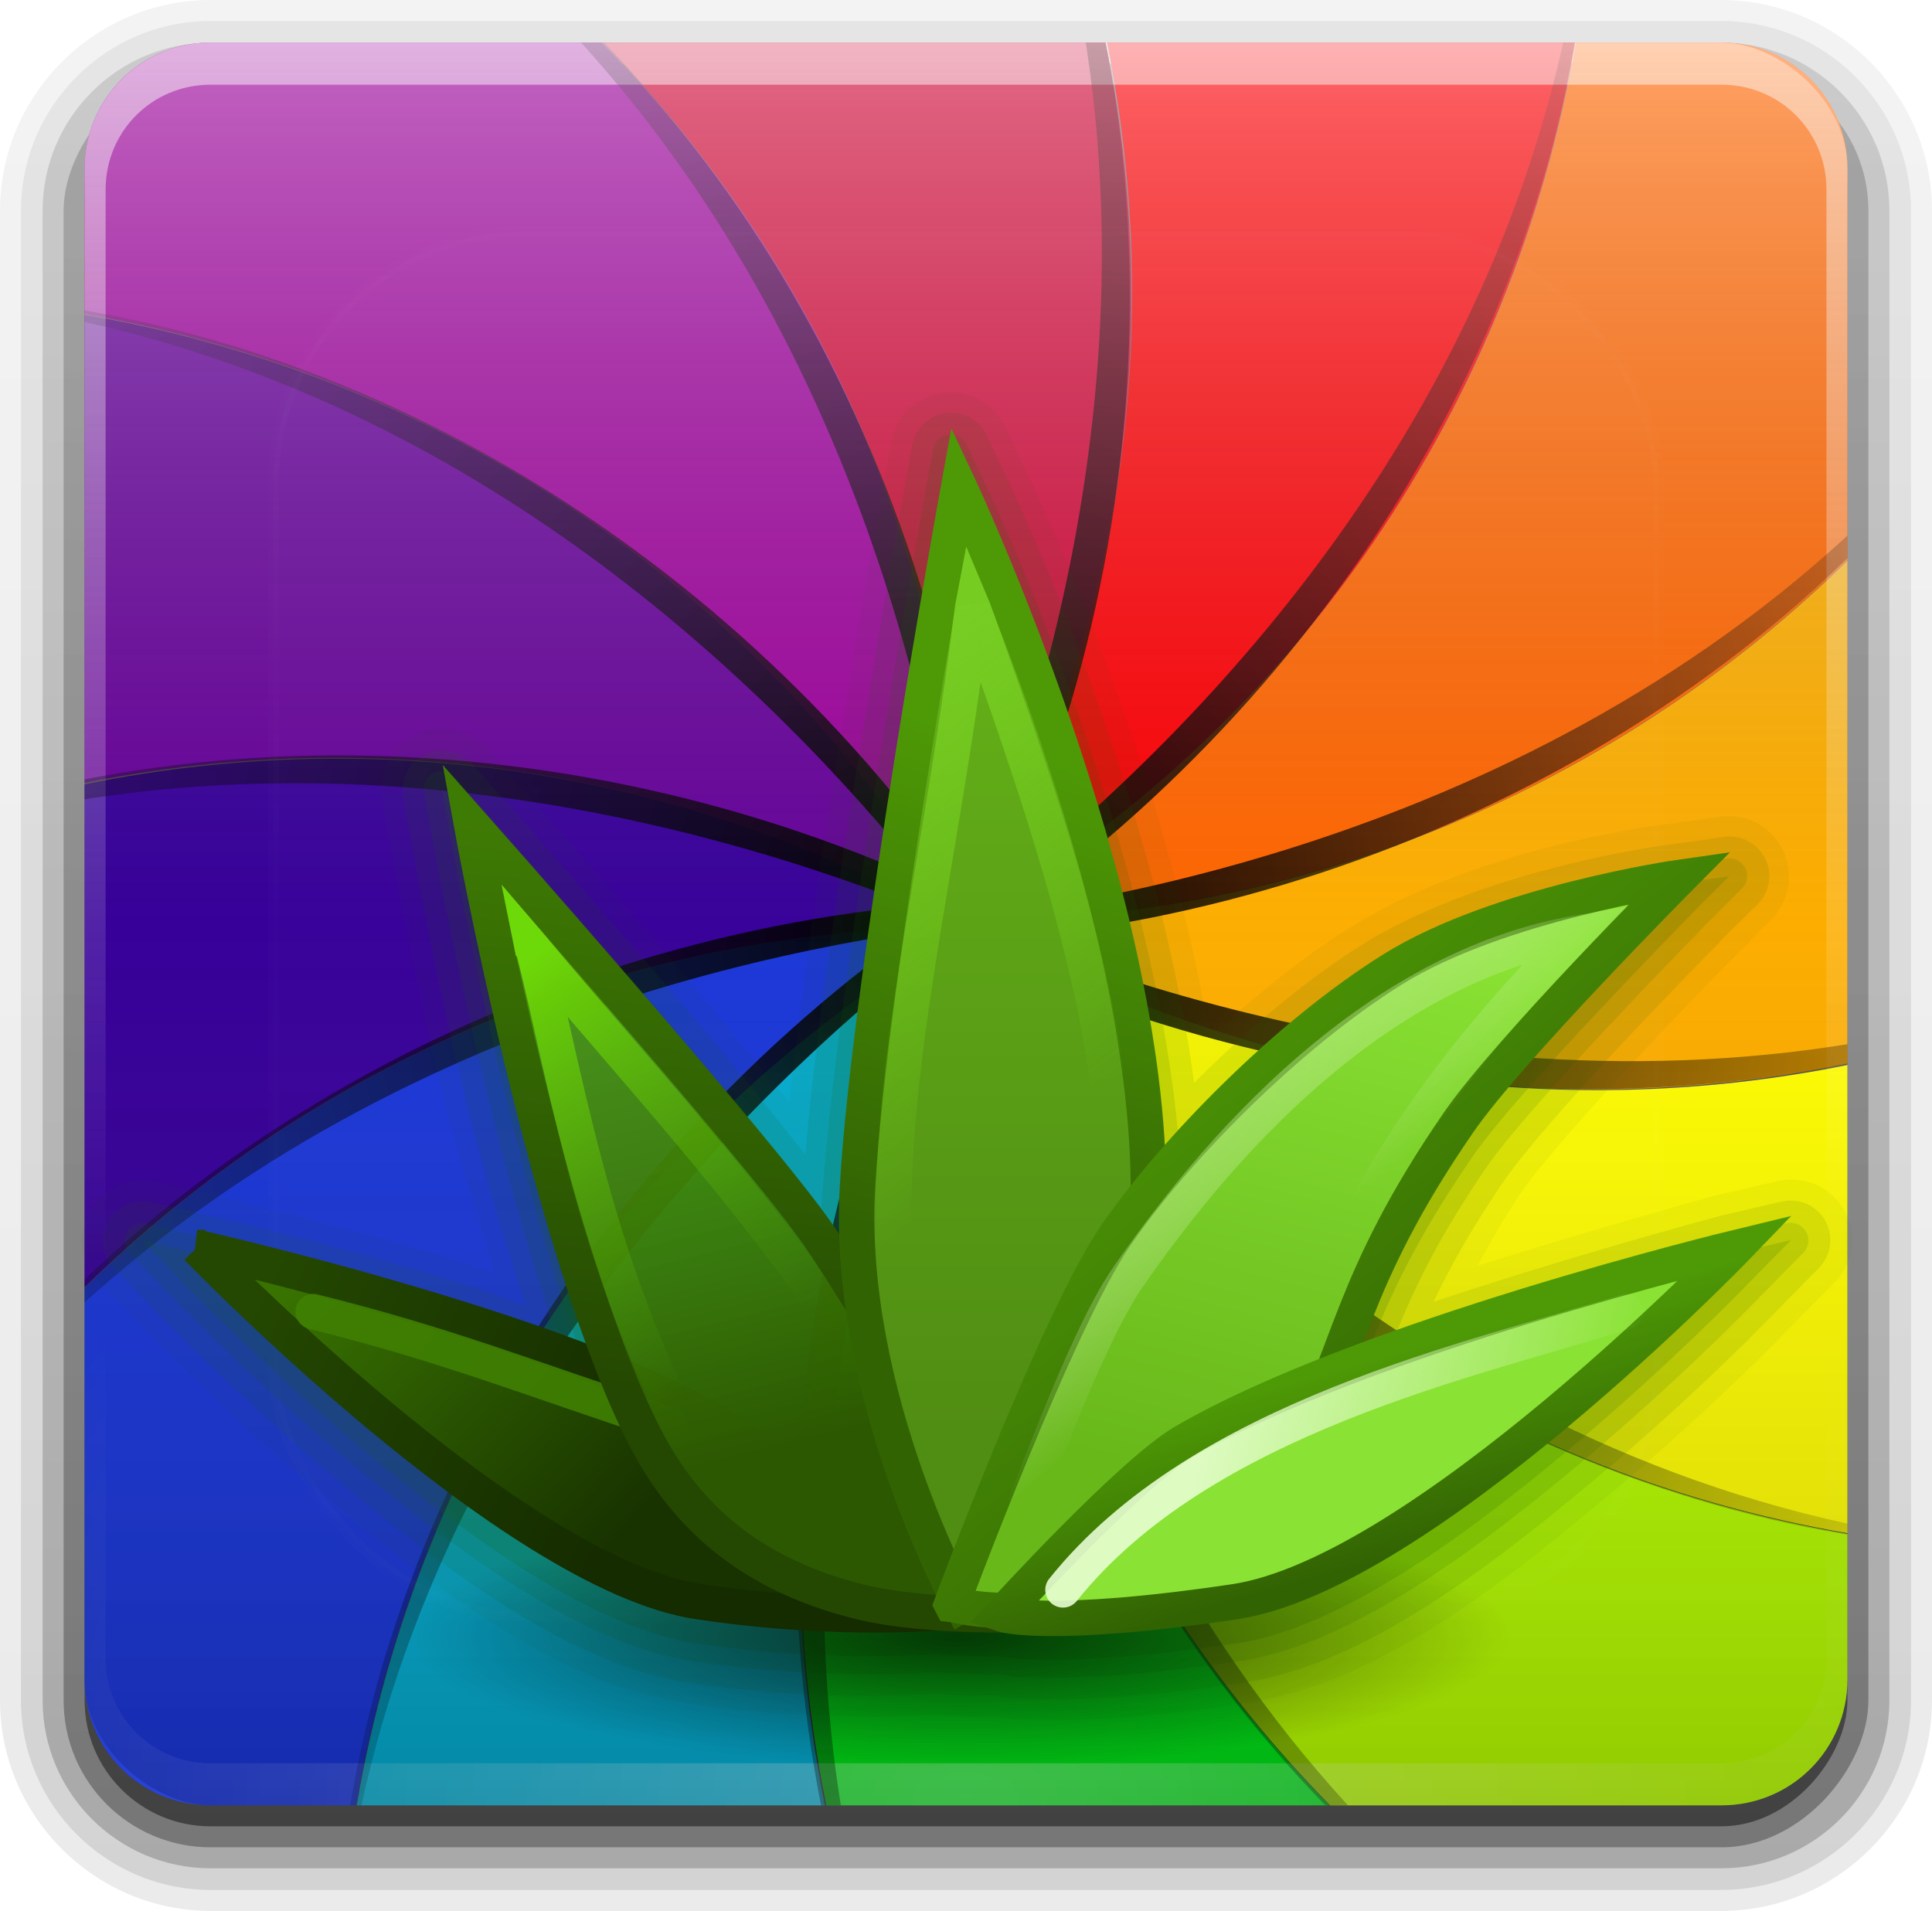 <?xml version="1.0" encoding="UTF-8" standalone="no"?>
<!-- Created with Inkscape (http://www.inkscape.org/) -->

<svg
   xmlns:dc="http://purl.org/dc/elements/1.1/"
   xmlns:cc="http://creativecommons.org/ns#"
   xmlns:rdf="http://www.w3.org/1999/02/22-rdf-syntax-ns#"
   xmlns:svg="http://www.w3.org/2000/svg"
   xmlns="http://www.w3.org/2000/svg"
   xmlns:xlink="http://www.w3.org/1999/xlink"
   xmlns:sodipodi="http://sodipodi.sourceforge.net/DTD/sodipodi-0.dtd"
   xmlns:inkscape="http://www.inkscape.org/namespaces/inkscape"
   width="92.062"
   height="91.062"
   id="svg2"
   version="1.1"
   inkscape:version="0.48.4 r9939"
   sodipodi:docname="agave.svg">
  <defs
     id="defs4">
    <linearGradient
       inkscape:collect="always"
       id="linearGradient4349">
      <stop
         style="stop-color:#000000;stop-opacity:1;"
         offset="0"
         id="stop4351" />
      <stop
         style="stop-color:#000000;stop-opacity:0;"
         offset="1"
         id="stop4353" />
    </linearGradient>
    <linearGradient
       id="linearGradient15748">
      <stop
         style="stop-color:#ff0013;stop-opacity:1;"
         offset="0"
         id="stop15750" />
      <stop
         id="stop15760"
         offset="0.161"
         style="stop-color:#ff0000;stop-opacity:1;" />
      <stop
         id="stop15758"
         offset="0.66"
         style="stop-color:#0073ff;stop-opacity:1;" />
      <stop
         id="stop15756"
         offset="0.872"
         style="stop-color:#00bdff;stop-opacity:1;" />
      <stop
         style="stop-color:#fbff1b;stop-opacity:1;"
         offset="1"
         id="stop15752" />
    </linearGradient>
    <linearGradient
       gradientTransform="matrix(1.024,0,0,1.012,-1.143,-98.071)"
       gradientUnits="userSpaceOnUse"
       xlink:href="#ButtonShadow-0"
       id="linearGradient3122"
       y2="90.239"
       x2="32.251"
       y1="6.132"
       x1="32.251" />
    <linearGradient
       gradientTransform="translate(0,-97)"
       gradientUnits="userSpaceOnUse"
       xlink:href="#ButtonShadow-0"
       id="linearGradient3721"
       y2="90.239"
       x2="32.251"
       y1="6.132"
       x1="32.251" />
    <linearGradient
       gradientTransform="matrix(1.024,0,0,1.012,-1.143,-98.071)"
       gradientUnits="userSpaceOnUse"
       xlink:href="#ButtonShadow-0"
       id="linearGradient3725"
       y2="90.239"
       x2="32.251"
       y1="6.132"
       x1="32.251" />
    <linearGradient
       gradientTransform="matrix(1.024,0,0,1.012,-1.143,-98.071)"
       gradientUnits="userSpaceOnUse"
       xlink:href="#ButtonShadow-0"
       id="linearGradient3772"
       y2="90.239"
       x2="32.251"
       y1="6.132"
       x1="32.251" />
    <linearGradient
       gradientTransform="matrix(1.024,0,0,1.012,-1.143,-98.071)"
       gradientUnits="userSpaceOnUse"
       xlink:href="#ButtonShadow-0"
       id="linearGradient3780"
       y2="90.239"
       x2="32.251"
       y1="6.132"
       x1="32.251" />
    <linearGradient
       gradientTransform="matrix(1.006,0,0,0.994,100,0)"
       gradientUnits="userSpaceOnUse"
       id="ButtonShadow-0"
       y2="7.017"
       x2="45.448"
       y1="92.54"
       x1="45.448">
      <stop
         offset="0"
         style="stop-color:#000000;stop-opacity:1"
         id="stop3750-8" />
      <stop
         offset="1"
         style="stop-color:#000000;stop-opacity:0.588"
         id="stop3752-5" />
    </linearGradient>
    <linearGradient
       gradientTransform="matrix(0.643,0,0,0.655,6.803,2.723)"
       gradientUnits="userSpaceOnUse"
       xlink:href="#linearGradient5081"
       id="linearGradient4450"
       y2="12.029"
       x2="47.759"
       y1="5.283"
       x1="52.471" />
    <linearGradient
       gradientTransform="matrix(-0.643,0,0,0.655,89.209,2.723)"
       gradientUnits="userSpaceOnUse"
       xlink:href="#linearGradient5081"
       id="linearGradient4447"
       y2="12.778"
       x2="57.254"
       y1="10.53"
       x1="43.476" />
    <linearGradient
       gradientTransform="matrix(0.697,0,0,0.697,3.541,1.937)"
       gradientUnits="userSpaceOnUse"
       xlink:href="#linearGradient5118"
       id="linearGradient4381"
       y2="21.934"
       x2="64.607"
       y1="22.808"
       x1="58.41" />
    <linearGradient
       gradientTransform="matrix(0.697,0,0,0.697,3.541,1.937)"
       gradientUnits="userSpaceOnUse"
       xlink:href="#linearGradient5118"
       id="linearGradient4378"
       y2="55"
       x2="64.706"
       y1="54.138"
       x1="54.881" />
    <linearGradient
       gradientTransform="matrix(0.697,0,0,0.697,3.541,1.937)"
       gradientUnits="userSpaceOnUse"
       xlink:href="#linearGradient5137-9"
       id="linearGradient4375"
       y2="51.703"
       x2="69.919"
       y1="28.056"
       x1="63.582" />
    <linearGradient
       id="linearGradient5118">
      <stop
         offset="0"
         style="stop-color:#de1212;stop-opacity:1"
         id="stop5120" />
      <stop
         offset="0.5"
         style="stop-color:#f36565;stop-opacity:1"
         id="stop5128" />
      <stop
         offset="1"
         style="stop-color:#a20c0c;stop-opacity:1"
         id="stop5122" />
    </linearGradient>
    <linearGradient
       id="linearGradient5137-9">
      <stop
         offset="0"
         style="stop-color:#000000;stop-opacity:1"
         id="stop5139-3" />
      <stop
         offset="1"
         style="stop-color:#000000;stop-opacity:0"
         id="stop5141-7" />
    </linearGradient>
    <linearGradient
       gradientTransform="matrix(1.017,0,0,1.017,-1.103,-1.103)"
       gradientUnits="userSpaceOnUse"
       id="linearGradient5051-4"
       y2="5.425"
       x2="58.65"
       y1="122"
       x1="58.65">
      <stop
         offset="0"
         style="stop-color:#dcdcdc;stop-opacity:1"
         id="stop5053-5" />
      <stop
         offset="0.402"
         style="stop-color:#e4e4e4;stop-opacity:1"
         id="stop5057-0" />
      <stop
         offset="1"
         style="stop-color:#f0f0f0;stop-opacity:1"
         id="stop5055-2" />
    </linearGradient>
    <linearGradient
       spreadMethod="pad"
       gradientTransform="matrix(1.017,0,0,1.017,-1.103,-1.103)"
       gradientUnits="userSpaceOnUse"
       xlink:href="#linearGradient5051-4"
       id="linearGradient5059-3"
       y2="5.425"
       x2="58.65"
       y1="122"
       x1="58.65">
      <stop
         offset="0"
         style="stop-color:#dcdcdc;stop-opacity:1"
         id="stop5061-0" />
      <stop
         offset="0.402"
         style="stop-color:#e4e4e4;stop-opacity:1"
         id="stop5065-6" />
      <stop
         offset="1"
         style="stop-color:#f0f0f0;stop-opacity:1"
         id="stop5063-2" />
    </linearGradient>
    <linearGradient
       spreadMethod="pad"
       gradientTransform="matrix(1.017,0,0,1.017,-1.103,-1.103)"
       gradientUnits="userSpaceOnUse"
       xlink:href="#linearGradient5059-3"
       id="linearGradient5081"
       y2="5.425"
       x2="58.65"
       y1="122"
       x1="58.65">
      <stop
         offset="0"
         style="stop-color:#dcdcdc;stop-opacity:1"
         id="stop5083" />
      <stop
         offset="1"
         style="stop-color:#f0f0f0;stop-opacity:1"
         id="stop5085" />
    </linearGradient>
    <linearGradient
       gradientTransform="matrix(-0.712,0,0,0.712,36.6,2.441)"
       gradientUnits="userSpaceOnUse"
       xlink:href="#linearGradient5137"
       id="linearGradient4233"
       y2="30.389"
       x2="-28.793"
       y1="31.633"
       x1="-32.474" />
    <linearGradient
       gradientTransform="matrix(-0.712,0,0,0.712,53.559,2.441)"
       gradientUnits="userSpaceOnUse"
       xlink:href="#linearGradient3231"
       id="linearGradient4215"
       y2="4.894"
       x2="99.266"
       y1="123"
       x1="99.266" />
    <clipPath
       id="clipPath4211">
      <path
         style="fill:url(#linearGradient4215);fill-opacity:1;stroke:none;display:inline"
         id="path4213"
         inkscape:connector-curvature="0"
         d="m -28,6 c -3.324,0 -6,2.676 -6,6 l 0,0.531 0,70.938 L -34,84 c 0,3.324 2.676,6 6,6 l 0.531,0 7.469,0 30.969,0 c 0,0 0.247,-18.837 0,-21.781 C 10.482,62.412 -3.331,29.393 -10.5,6 L -20,6 -27.469,6 -28,6 z" />
    </clipPath>
    <linearGradient
       gradientUnits="userSpaceOnUse"
       xlink:href="#linearGradient4938"
       id="linearGradient4120"
       y2="99.266"
       x2="74.494"
       y1="99.266"
       x1="65.928" />
    <linearGradient
       gradientUnits="userSpaceOnUse"
       xlink:href="#linearGradient4938"
       id="linearGradient4118"
       y2="99.266"
       x2="74.494"
       y1="99.266"
       x1="65.928" />
    <linearGradient
       gradientTransform="matrix(-0.712,0,0,0.712,93.559,2.441)"
       gradientUnits="userSpaceOnUse"
       xlink:href="#linearGradient3231"
       id="linearGradient4084"
       y2="4.894"
       x2="99.266"
       y1="123"
       x1="99.266" />
    <linearGradient
       gradientTransform="matrix(0.712,0,0,0.712,2.441,2.441)"
       gradientUnits="userSpaceOnUse"
       xlink:href="#linearGradient3231"
       id="linearGradient4081"
       y2="4.894"
       x2="99.266"
       y1="123"
       x1="99.266" />
    <linearGradient
       gradientTransform="matrix(-0.712,0,0,0.712,93.559,2.441)"
       gradientUnits="userSpaceOnUse"
       xlink:href="#linearGradient3231"
       id="linearGradient4063"
       y2="23.497"
       x2="95.672"
       y1="16"
       x1="79.514" />
    <linearGradient
       gradientTransform="matrix(0.712,0,0,0.712,59.39,2.441)"
       gradientUnits="userSpaceOnUse"
       xlink:href="#linearGradient5137"
       id="linearGradient4050"
       y2="30.389"
       x2="-28.793"
       y1="31.633"
       x1="-32.474" />
    <linearGradient
       gradientTransform="matrix(0.712,0,0,0.712,2.441,2.441)"
       gradientUnits="userSpaceOnUse"
       xlink:href="#linearGradient3231"
       id="linearGradient4044"
       y2="19"
       x2="87.676"
       y1="34.894"
       x1="123.494" />
    <linearGradient
       gradientTransform="matrix(0.712,0,0,0.712,2.441,2.441)"
       gradientUnits="userSpaceOnUse"
       xlink:href="#linearGradient4812"
       id="linearGradient4040"
       y2="94.281"
       x2="67.482"
       y1="56.387"
       x1="69.894" />
    <linearGradient
       id="linearGradient4938">
      <stop
         offset="0"
         style="stop-color:#202020;stop-opacity:1"
         id="stop4940" />
      <stop
         offset="1"
         style="stop-color:#727272;stop-opacity:1"
         id="stop4942" />
    </linearGradient>
    <linearGradient
       id="linearGradient4812">
      <stop
         offset="0"
         style="stop-color:#ffffff;stop-opacity:1"
         id="stop4814" />
      <stop
         offset="1"
         style="stop-color:#ffffff;stop-opacity:0"
         id="stop4816" />
    </linearGradient>
    <linearGradient
       id="linearGradient5137">
      <stop
         offset="0"
         style="stop-color:#000000;stop-opacity:1"
         id="stop5139" />
      <stop
         offset="1"
         style="stop-color:#000000;stop-opacity:0"
         id="stop5141" />
    </linearGradient>
    <linearGradient
       id="linearGradient3231">
      <stop
         offset="0"
         style="stop-color:#514e4d;stop-opacity:1"
         id="stop3233" />
      <stop
         offset="1"
         style="stop-color:#767372;stop-opacity:1"
         id="stop3235" />
    </linearGradient>
    <linearGradient
       gradientTransform="matrix(1.017,0,0,1.017,-1.103,-1.103)"
       gradientUnits="userSpaceOnUse"
       id="linearGradient5051"
       y2="5.425"
       x2="58.65"
       y1="122"
       x1="58.65">
      <stop
         offset="0"
         style="stop-color:#dcdcdc;stop-opacity:1"
         id="stop5053" />
      <stop
         offset="0.402"
         style="stop-color:#e4e4e4;stop-opacity:1"
         id="stop5057" />
      <stop
         offset="1"
         style="stop-color:#f0f0f0;stop-opacity:1"
         id="stop5055" />
    </linearGradient>
    <linearGradient
       spreadMethod="pad"
       gradientTransform="matrix(1.017,0,0,1.017,-1.103,-1.103)"
       gradientUnits="userSpaceOnUse"
       xlink:href="#linearGradient5051"
       id="linearGradient5059"
       y2="5.425"
       x2="58.65"
       y1="122"
       x1="58.65">
      <stop
         offset="0"
         style="stop-color:#dcdcdc;stop-opacity:1"
         id="stop5061" />
      <stop
         offset="0.402"
         style="stop-color:#e4e4e4;stop-opacity:1"
         id="stop5065" />
      <stop
         offset="1"
         style="stop-color:#f0f0f0;stop-opacity:1"
         id="stop5063" />
    </linearGradient>
    <linearGradient
       spreadMethod="pad"
       gradientTransform="matrix(1.017,0,0,1.017,-1.103,-1.103)"
       gradientUnits="userSpaceOnUse"
       xlink:href="#linearGradient5059"
       id="linearGradient5095"
       y2="5.425"
       x2="58.65"
       y1="122"
       x1="58.65">
      <stop
         offset="0"
         style="stop-color:#dcdcdc;stop-opacity:1"
         id="stop5097" />
      <stop
         offset="0.896"
         style="stop-color:#f5f5f5;stop-opacity:1"
         id="stop5099" />
      <stop
         offset="1"
         style="stop-color:#8d8d8d;stop-opacity:1"
         id="stop5101" />
    </linearGradient>
    <linearGradient
       gradientTransform="matrix(0.799,0,0,0.799,-2.822,1.207)"
       gradientUnits="userSpaceOnUse"
       xlink:href="#linearGradient5095"
       id="linearGradient5172"
       y2="5.425"
       x2="58.65"
       y1="122"
       x1="58.65" />
    <clipPath
       id="clipPath3613">
      <rect
         style="fill:#ffffff;fill-opacity:1;fill-rule:nonzero;stroke:none"
         id="rect3615"
         y="6"
         x="6"
         ry="6"
         rx="6"
         height="84"
         width="84" />
    </clipPath>
    <radialGradient
       gradientTransform="matrix(1.157,0,0,0.996,-7.551,0.197)"
       gradientUnits="userSpaceOnUse"
       xlink:href="#linearGradient3737"
       id="radialGradient3619"
       fy="90.172"
       fx="48"
       r="42"
       cy="90.172"
       cx="48" />
    <linearGradient
       gradientUnits="userSpaceOnUse"
       xlink:href="#linearGradient3737"
       id="linearGradient3613"
       y2="138.661"
       x2="48"
       y1="20.221"
       x1="48" />
    <filter
       id="filter3794"
       color-interpolation-filters="sRGB"
       height="1.384"
       width="1.384"
       y="-0.192"
       x="-0.192">
      <feGaussianBlur
         stdDeviation="5.28"
         id="feGaussianBlur3796" />
    </filter>
    <linearGradient
       gradientUnits="userSpaceOnUse"
       xlink:href="#linearGradient3737"
       id="linearGradient3188"
       y2="63.893"
       x2="36.357"
       y1="6"
       x1="36.357" />
    <filter
       id="filter3174"
       color-interpolation-filters="sRGB">
      <feGaussianBlur
         stdDeviation="1.71"
         id="feGaussianBlur3176" />
    </filter>
    <linearGradient
       id="linearGradient3737">
      <stop
         offset="0"
         style="stop-color:#ffffff;stop-opacity:1"
         id="stop3739" />
      <stop
         offset="1"
         style="stop-color:#ffffff;stop-opacity:0"
         id="stop3741" />
    </linearGradient>
    <linearGradient
       gradientTransform="scale(1.006,0.994)"
       gradientUnits="userSpaceOnUse"
       id="ButtonShadow"
       y2="7.017"
       x2="45.448"
       y1="92.54"
       x1="45.448">
      <stop
         offset="0"
         style="stop-color:#000000;stop-opacity:1"
         id="stop3750" />
      <stop
         offset="1"
         style="stop-color:#000000;stop-opacity:0.588"
         id="stop3752" />
    </linearGradient>
    <linearGradient
       inkscape:collect="always"
       xlink:href="#linearGradient3737"
       id="linearGradient3387"
       gradientUnits="userSpaceOnUse"
       x1="48"
       y1="20.221"
       x2="48"
       y2="138.661" />
    <radialGradient
       inkscape:collect="always"
       xlink:href="#linearGradient3737"
       id="radialGradient3394"
       gradientUnits="userSpaceOnUse"
       gradientTransform="matrix(1.157,0,0,0.996,34.892,435.845)"
       cx="48"
       cy="90.172"
       fx="48"
       fy="90.172"
       r="42" />
    <linearGradient
       inkscape:collect="always"
       xlink:href="#linearGradient3737"
       id="linearGradient3397"
       gradientUnits="userSpaceOnUse"
       x1="36.357"
       y1="6"
       x2="36.357"
       y2="63.893"
       gradientTransform="translate(42.443,435.648)" />
    <linearGradient
       inkscape:collect="always"
       xlink:href="#linearGradient3231"
       id="linearGradient3400"
       gradientUnits="userSpaceOnUse"
       gradientTransform="matrix(-0.712,0,0,0.712,136.002,438.088)"
       x1="99.266"
       y1="123"
       x2="99.266"
       y2="4.894" />
    <linearGradient
       inkscape:collect="always"
       xlink:href="#linearGradient3231"
       id="linearGradient3402"
       gradientUnits="userSpaceOnUse"
       gradientTransform="matrix(-0.712,0,0,0.712,136.002,438.088)"
       x1="79.514"
       y1="16"
       x2="95.672"
       y2="23.497" />
    <linearGradient
       inkscape:collect="always"
       xlink:href="#linearGradient3231"
       id="linearGradient3404"
       gradientUnits="userSpaceOnUse"
       gradientTransform="matrix(0.712,0,0,0.712,44.884,438.088)"
       x1="99.266"
       y1="123"
       x2="99.266"
       y2="4.894" />
    <linearGradient
       inkscape:collect="always"
       xlink:href="#linearGradient5137"
       id="linearGradient3406"
       gradientUnits="userSpaceOnUse"
       gradientTransform="matrix(0.712,0,0,0.712,101.833,438.088)"
       x1="-32.474"
       y1="31.633"
       x2="-28.793"
       y2="30.389" />
    <linearGradient
       inkscape:collect="always"
       xlink:href="#linearGradient3231"
       id="linearGradient3408"
       gradientUnits="userSpaceOnUse"
       gradientTransform="matrix(0.712,0,0,0.712,44.884,438.088)"
       x1="123.494"
       y1="34.894"
       x2="87.676"
       y2="19" />
    <linearGradient
       inkscape:collect="always"
       xlink:href="#linearGradient4812"
       id="linearGradient3410"
       gradientUnits="userSpaceOnUse"
       gradientTransform="matrix(0.712,0,0,0.712,44.884,438.088)"
       x1="69.894"
       y1="56.387"
       x2="67.482"
       y2="94.281" />
    <linearGradient
       inkscape:collect="always"
       xlink:href="#linearGradient5137"
       id="linearGradient3424"
       gradientUnits="userSpaceOnUse"
       gradientTransform="matrix(-0.712,0,0,0.712,79.043,438.088)"
       x1="-32.474"
       y1="31.633"
       x2="-28.793"
       y2="30.389" />
    <linearGradient
       inkscape:collect="always"
       xlink:href="#linearGradient5081"
       id="linearGradient3461"
       gradientUnits="userSpaceOnUse"
       gradientTransform="matrix(-0.643,0,0,0.655,131.652,438.371)"
       x1="43.476"
       y1="10.53"
       x2="57.254"
       y2="12.778" />
    <linearGradient
       inkscape:collect="always"
       xlink:href="#linearGradient5081"
       id="linearGradient3464"
       gradientUnits="userSpaceOnUse"
       gradientTransform="matrix(0.643,0,0,0.655,49.246,438.371)"
       x1="52.471"
       y1="5.283"
       x2="47.759"
       y2="12.029" />
    <linearGradient
       inkscape:collect="always"
       xlink:href="#linearGradient5137-9"
       id="linearGradient3471"
       gradientUnits="userSpaceOnUse"
       gradientTransform="matrix(0.697,0,0,0.697,45.984,437.585)"
       x1="63.582"
       y1="28.056"
       x2="69.919"
       y2="51.703" />
    <linearGradient
       inkscape:collect="always"
       xlink:href="#linearGradient5118"
       id="linearGradient3474"
       gradientUnits="userSpaceOnUse"
       gradientTransform="matrix(0.697,0,0,0.697,45.984,437.585)"
       x1="54.881"
       y1="54.138"
       x2="64.706"
       y2="55" />
    <linearGradient
       inkscape:collect="always"
       xlink:href="#linearGradient5118"
       id="linearGradient3477"
       gradientUnits="userSpaceOnUse"
       gradientTransform="matrix(0.697,0,0,0.697,45.984,437.585)"
       x1="58.41"
       y1="22.808"
       x2="64.607"
       y2="21.934" />
    <linearGradient
       inkscape:collect="always"
       xlink:href="#linearGradient5095"
       id="linearGradient3485"
       gradientUnits="userSpaceOnUse"
       gradientTransform="matrix(0.799,0,0,0.799,39.621,436.854)"
       x1="58.65"
       y1="122"
       x2="58.65"
       y2="5.425" />
    <linearGradient
       inkscape:collect="always"
       xlink:href="#ButtonShadow-0"
       id="linearGradient3489"
       gradientUnits="userSpaceOnUse"
       gradientTransform="translate(42.443,-532.648)"
       x1="32.251"
       y1="6.132"
       x2="32.251"
       y2="90.239" />
    <linearGradient
       inkscape:collect="always"
       xlink:href="#ButtonShadow-0"
       id="linearGradient3492"
       gradientUnits="userSpaceOnUse"
       gradientTransform="matrix(1.024,0,0,1.012,41.3,-533.719)"
       x1="32.251"
       y1="6.132"
       x2="32.251"
       y2="90.239" />
    <linearGradient
       inkscape:collect="always"
       xlink:href="#ButtonShadow-0"
       id="linearGradient3495"
       gradientUnits="userSpaceOnUse"
       gradientTransform="matrix(1.024,0,0,-1.012,41.3,533.719)"
       x1="32.251"
       y1="6.132"
       x2="32.251"
       y2="90.239" />
    <linearGradient
       inkscape:collect="always"
       xlink:href="#ButtonShadow-0"
       id="linearGradient3498"
       gradientUnits="userSpaceOnUse"
       gradientTransform="matrix(1.024,0,0,-1.012,41.3,533.719)"
       x1="32.251"
       y1="6.132"
       x2="32.251"
       y2="90.239" />
    <linearGradient
       inkscape:collect="always"
       xlink:href="#ButtonShadow-0"
       id="linearGradient3501"
       gradientUnits="userSpaceOnUse"
       gradientTransform="matrix(1.024,0,0,-1.012,41.3,533.719)"
       x1="32.251"
       y1="6.132"
       x2="32.251"
       y2="90.239" />
    <linearGradient
       inkscape:collect="always"
       xlink:href="#ButtonShadow"
       id="linearGradient3504"
       gradientUnits="userSpaceOnUse"
       gradientTransform="matrix(1.006,0,0,0.994,126.286,428.576)"
       x1="45.448"
       y1="92.54"
       x2="45.448"
       y2="7.017" />
    <linearGradient
       inkscape:collect="always"
       xlink:href="#linearGradient4938"
       id="linearGradient3524"
       gradientUnits="userSpaceOnUse"
       x1="65.928"
       y1="99.266"
       x2="74.494"
       y2="99.266" />
    <linearGradient
       inkscape:collect="always"
       xlink:href="#linearGradient4938"
       id="linearGradient3526"
       gradientUnits="userSpaceOnUse"
       x1="65.928"
       y1="99.266"
       x2="74.494"
       y2="99.266" />
    <linearGradient
       inkscape:collect="always"
       xlink:href="#linearGradient4938"
       id="linearGradient3529"
       gradientUnits="userSpaceOnUse"
       x1="65.928"
       y1="99.266"
       x2="74.494"
       y2="99.266"
       gradientTransform="matrix(0.369,0.369,-0.369,0.369,104.023,443.823)" />
    <linearGradient
       inkscape:collect="always"
       xlink:href="#linearGradient4938"
       id="linearGradient3532"
       gradientUnits="userSpaceOnUse"
       x1="65.928"
       y1="99.266"
       x2="74.494"
       y2="99.266"
       gradientTransform="matrix(-0.47,-0.47,0.47,-0.47,79.632,586.093)" />
    <linearGradient
       inkscape:collect="always"
       xlink:href="#linearGradient3737"
       id="linearGradient3540"
       gradientUnits="userSpaceOnUse"
       x1="48"
       y1="20.221"
       x2="48"
       y2="138.661" />
    <clipPath
       clipPathUnits="userSpaceOnUse"
       id="clipPath3562">
      <rect
         ry="18.84"
         y="482.421"
         x="238.884"
         height="259.663"
         width="256.591"
         id="rect3564"
         style="color:#000000;fill:#1e1e1e;fill-opacity:1;fill-rule:nonzero;stroke:none;stroke-width:1px;marker:none;visibility:visible;display:inline;overflow:visible;enable-background:accumulate" />
    </clipPath>
    <linearGradient
       inkscape:collect="always"
       xlink:href="#linearGradient3737"
       id="linearGradient3618"
       gradientUnits="userSpaceOnUse"
       x1="48"
       y1="20.221"
       x2="48"
       y2="138.661" />
    <linearGradient
       inkscape:collect="always"
       xlink:href="#linearGradient3737"
       id="linearGradient3205"
       gradientUnits="userSpaceOnUse"
       x1="48"
       y1="20.221"
       x2="48"
       y2="138.661" />
    <linearGradient
       inkscape:collect="always"
       xlink:href="#linearGradient3737"
       id="linearGradient3236"
       gradientUnits="userSpaceOnUse"
       x1="48"
       y1="20.221"
       x2="48"
       y2="138.661" />
    <linearGradient
       inkscape:collect="always"
       xlink:href="#linearGradient3737"
       id="linearGradient3265"
       gradientUnits="userSpaceOnUse"
       x1="48"
       y1="20.221"
       x2="48"
       y2="138.661" />
    <linearGradient
       inkscape:collect="always"
       xlink:href="#linearGradient3737"
       id="linearGradient3293"
       gradientUnits="userSpaceOnUse"
       x1="48"
       y1="20.221"
       x2="48"
       y2="138.661" />
    <linearGradient
       inkscape:collect="always"
       xlink:href="#ButtonShadow-0"
       id="linearGradient3306"
       gradientUnits="userSpaceOnUse"
       gradientTransform="matrix(1.024,0,0,-1.012,41.3,533.719)"
       x1="32.251"
       y1="6.132"
       x2="32.251"
       y2="90.239" />
    <linearGradient
       inkscape:collect="always"
       xlink:href="#ButtonShadow-0"
       id="linearGradient3308"
       gradientUnits="userSpaceOnUse"
       gradientTransform="matrix(1.024,0,0,-1.012,41.3,533.719)"
       x1="32.251"
       y1="6.132"
       x2="32.251"
       y2="90.239" />
    <linearGradient
       inkscape:collect="always"
       xlink:href="#ButtonShadow-0"
       id="linearGradient3310"
       gradientUnits="userSpaceOnUse"
       gradientTransform="matrix(1.024,0,0,-1.012,41.3,533.719)"
       x1="32.251"
       y1="6.132"
       x2="32.251"
       y2="90.239" />
    <linearGradient
       inkscape:collect="always"
       xlink:href="#ButtonShadow-0"
       id="linearGradient3312"
       gradientUnits="userSpaceOnUse"
       gradientTransform="matrix(1.024,0,0,1.012,41.3,-533.719)"
       x1="32.251"
       y1="6.132"
       x2="32.251"
       y2="90.239" />
    <linearGradient
       inkscape:collect="always"
       xlink:href="#ButtonShadow-0"
       id="linearGradient3314"
       gradientUnits="userSpaceOnUse"
       gradientTransform="translate(42.443,-532.648)"
       x1="32.251"
       y1="6.132"
       x2="32.251"
       y2="90.239" />
    <linearGradient
       inkscape:collect="always"
       xlink:href="#linearGradient3737"
       id="linearGradient3316"
       gradientUnits="userSpaceOnUse"
       gradientTransform="translate(42.443,435.648)"
       x1="36.357"
       y1="6"
       x2="36.357"
       y2="63.893" />
    <radialGradient
       inkscape:collect="always"
       xlink:href="#linearGradient3737"
       id="radialGradient3318"
       gradientUnits="userSpaceOnUse"
       gradientTransform="matrix(1.157,0,0,0.996,34.892,435.845)"
       cx="48"
       cy="90.172"
       fx="48"
       fy="90.172"
       r="42" />
    <linearGradient
       inkscape:collect="always"
       xlink:href="#linearGradient3737"
       id="linearGradient3320"
       gradientUnits="userSpaceOnUse"
       x1="48"
       y1="20.221"
       x2="48"
       y2="138.661" />
    <linearGradient
       inkscape:collect="always"
       xlink:href="#linearGradient3737"
       id="linearGradient3332"
       gradientUnits="userSpaceOnUse"
       x1="48"
       y1="20.221"
       x2="48"
       y2="138.661" />
    <linearGradient
       y2="31.584"
       x2="18.117"
       y1="4.232"
       x1="-4.68"
       gradientUnits="userSpaceOnUse"
       id="linearGradient2318"
       xlink:href="#linearGradient2254"
       inkscape:collect="always" />
    <radialGradient
       r="11.593"
       fy="34.319"
       fx="19.87"
       cy="34.319"
       cx="19.87"
       gradientTransform="matrix(1.209,-0.938,1.285,1.656,-48.26,-1.601)"
       gradientUnits="userSpaceOnUse"
       id="radialGradient2316"
       xlink:href="#linearGradient3094"
       inkscape:collect="always" />
    <linearGradient
       y2="26.18"
       x2="32.526"
       y1="17.484"
       x1="55.287"
       gradientTransform="matrix(0.798,0.134,-0.136,0.809,24.241,-2.203)"
       gradientUnits="userSpaceOnUse"
       id="linearGradient2314"
       xlink:href="#linearGradient2254"
       inkscape:collect="always" />
    <radialGradient
       r="11.088"
       fy="21.054"
       fx="41.747"
       cy="21.054"
       cx="41.747"
       gradientTransform="matrix(0.489,0.313,-0.467,0.729,36.363,-0.319)"
       gradientUnits="userSpaceOnUse"
       id="radialGradient2312"
       xlink:href="#linearGradient3094"
       inkscape:collect="always" />
    <linearGradient
       y2="34.962"
       x2="31.785"
       y1="11.535"
       x1="9.901"
       gradientUnits="userSpaceOnUse"
       id="linearGradient2310"
       xlink:href="#linearGradient2254"
       inkscape:collect="always" />
    <radialGradient
       r="6.698"
       fy="28.461"
       fx="24.175"
       cy="28.461"
       cx="24.175"
       gradientTransform="matrix(1.231,-7.193093e-3,2.26852e-2,3.881,-5.989,-73.177)"
       gradientUnits="userSpaceOnUse"
       id="radialGradient2308"
       xlink:href="#linearGradient3102"
       inkscape:collect="always" />
    <linearGradient
       y2="31.164"
       x2="41.54"
       y1="41.731"
       x1="16.025"
       gradientTransform="matrix(0.798,0.134,-0.136,0.809,24.241,-2.203)"
       gradientUnits="userSpaceOnUse"
       id="linearGradient2306"
       xlink:href="#linearGradient2254"
       inkscape:collect="always" />
    <radialGradient
       r="11.088"
       fy="21.054"
       fx="41.747"
       cy="21.054"
       cx="41.747"
       gradientTransform="matrix(0.455,0.361,-1.278,1.611,54.835,-20.861)"
       gradientUnits="userSpaceOnUse"
       id="radialGradient2304"
       xlink:href="#linearGradient3112"
       inkscape:collect="always" />
    <linearGradient
       y2="11.349"
       x2="8.281"
       y1="39.91"
       x1="13.687"
       gradientUnits="userSpaceOnUse"
       id="linearGradient2302"
       xlink:href="#linearGradient2254"
       inkscape:collect="always" />
    <radialGradient
       r="11.593"
       fy="34.319"
       fx="19.87"
       cy="34.319"
       cx="19.87"
       gradientTransform="matrix(1.209,-0.938,1.285,1.656,-48.26,-1.601)"
       gradientUnits="userSpaceOnUse"
       id="radialGradient2300"
       xlink:href="#linearGradient3112"
       inkscape:collect="always" />
    <radialGradient
       r="11.593"
       fy="34.319"
       fx="19.87"
       cy="34.319"
       cx="19.87"
       gradientTransform="matrix(1.209,-0.938,1.285,1.656,-48.26,-1.601)"
       gradientUnits="userSpaceOnUse"
       id="radialGradient8788"
       xlink:href="#linearGradient3094"
       inkscape:collect="always" />
    <linearGradient
       id="linearGradient3094">
      <stop
         id="stop3096"
         offset="0"
         style="stop-color:#60da11;stop-opacity:1;" />
      <stop
         id="stop3098"
         offset="1"
         style="stop-color:#46a10a;stop-opacity:1;" />
    </linearGradient>
    <linearGradient
       y2="31.584"
       x2="18.117"
       y1="4.232"
       x1="-4.68"
       gradientUnits="userSpaceOnUse"
       id="linearGradient8782"
       xlink:href="#linearGradient2254"
       inkscape:collect="always" />
    <linearGradient
       id="linearGradient2254">
      <stop
         style="stop-color:#ffffff;stop-opacity:0.469;"
         offset="0"
         id="stop2256" />
      <stop
         style="stop-color:#ffffff;stop-opacity:0.112;"
         offset="1"
         id="stop2258" />
    </linearGradient>
    <radialGradient
       r="11.088"
       fy="21.054"
       fx="41.747"
       cy="21.054"
       cx="41.747"
       gradientTransform="matrix(0.489,0.313,-0.467,0.729,36.363,-0.319)"
       gradientUnits="userSpaceOnUse"
       id="radialGradient8728"
       xlink:href="#linearGradient3094"
       inkscape:collect="always" />
    <linearGradient
       y2="26.18"
       x2="32.526"
       y1="17.484"
       x1="55.287"
       gradientTransform="matrix(0.798,0.134,-0.136,0.809,24.241,-2.203)"
       gradientUnits="userSpaceOnUse"
       id="linearGradient8730"
       xlink:href="#linearGradient2254"
       inkscape:collect="always" />
    <radialGradient
       r="6.698"
       fy="28.461"
       fx="24.175"
       cy="28.461"
       cx="24.175"
       gradientTransform="matrix(1.231,-7.193093e-3,2.26852e-2,3.881,-5.989,-73.177)"
       gradientUnits="userSpaceOnUse"
       id="radialGradient8732"
       xlink:href="#linearGradient3102"
       inkscape:collect="always" />
    <linearGradient
       id="linearGradient3102">
      <stop
         id="stop3104"
         offset="0"
         style="stop-color:#3a820a;stop-opacity:1;" />
      <stop
         id="stop3106"
         offset="1"
         style="stop-color:#245206;stop-opacity:1;" />
    </linearGradient>
    <linearGradient
       y2="34.962"
       x2="31.785"
       y1="11.535"
       x1="9.901"
       gradientUnits="userSpaceOnUse"
       id="linearGradient8734"
       xlink:href="#linearGradient2254"
       inkscape:collect="always" />
    <radialGradient
       r="11.088"
       fy="21.054"
       fx="41.747"
       cy="21.054"
       cx="41.747"
       gradientTransform="matrix(0.455,0.361,-1.278,1.611,54.835,-20.861)"
       gradientUnits="userSpaceOnUse"
       id="radialGradient8736"
       xlink:href="#linearGradient3112"
       inkscape:collect="always" />
    <linearGradient
       id="linearGradient3112">
      <stop
         id="stop3114"
         offset="0"
         style="stop-color:#1d4005;stop-opacity:1;" />
      <stop
         id="stop3116"
         offset="1"
         style="stop-color:#0f0f0f;stop-opacity:1;" />
    </linearGradient>
    <linearGradient
       y2="31.164"
       x2="41.54"
       y1="41.731"
       x1="16.025"
       gradientTransform="matrix(0.798,0.134,-0.136,0.809,24.241,-2.203)"
       gradientUnits="userSpaceOnUse"
       id="linearGradient8738"
       xlink:href="#linearGradient2254"
       inkscape:collect="always" />
    <radialGradient
       r="11.593"
       fy="34.319"
       fx="19.87"
       cy="34.319"
       cx="19.87"
       gradientTransform="matrix(1.209,-0.938,1.285,1.656,-48.26,-1.601)"
       gradientUnits="userSpaceOnUse"
       id="radialGradient8784"
       xlink:href="#linearGradient3112"
       inkscape:collect="always" />
    <linearGradient
       y2="11.349"
       x2="8.281"
       y1="39.91"
       x1="13.687"
       gradientUnits="userSpaceOnUse"
       id="linearGradient8786"
       xlink:href="#linearGradient2254"
       inkscape:collect="always" />
    <linearGradient
       id="linearGradient3389">
      <stop
         id="stop3391"
         offset="0"
         style="stop-color:#326303;stop-opacity:1;" />
      <stop
         id="stop3393"
         offset="1"
         style="stop-color:#4e9a06;stop-opacity:1;" />
    </linearGradient>
    <linearGradient
       id="linearGradient4376"
       inkscape:collect="always">
      <stop
         id="stop4378"
         offset="0"
         style="stop-color:#8ae234;stop-opacity:1" />
      <stop
         id="stop4380"
         offset="1"
         style="stop-color:#ffffff;stop-opacity:0;" />
    </linearGradient>
    <linearGradient
       id="linearGradient4384"
       inkscape:collect="always">
      <stop
         id="stop4386"
         offset="0"
         style="stop-color:#68b81a;stop-opacity:1" />
      <stop
         id="stop4388"
         offset="1"
         style="stop-color:#8ae234;stop-opacity:1" />
    </linearGradient>
    <linearGradient
       id="linearGradient6332">
      <stop
         id="stop6334"
         offset="0"
         style="stop-color:#8ae234;stop-opacity:1" />
      <stop
         id="stop6336"
         offset="1"
         style="stop-color:#8aff17;stop-opacity:0" />
    </linearGradient>
    <linearGradient
       id="linearGradient6342"
       inkscape:collect="always">
      <stop
         id="stop6344"
         offset="0"
         style="stop-color:#508d13;stop-opacity:1" />
      <stop
         id="stop6346"
         offset="1"
         style="stop-color:#63ae18;stop-opacity:1" />
    </linearGradient>
    <linearGradient
       id="linearGradient7461">
      <stop
         style="stop-color:#244701;stop-opacity:1"
         offset="0"
         id="stop7463" />
      <stop
         style="stop-color:#3e7b04;stop-opacity:1"
         offset="1"
         id="stop7465" />
    </linearGradient>
    <linearGradient
       id="linearGradient7467"
       inkscape:collect="always">
      <stop
         id="stop7469"
         offset="0"
         style="stop-color:#2c5802;stop-opacity:1" />
      <stop
         id="stop7471"
         offset="1"
         style="stop-color:#52a304;stop-opacity:0.812" />
    </linearGradient>
    <linearGradient
       id="linearGradient7477"
       inkscape:collect="always">
      <stop
         id="stop7479"
         offset="0"
         style="stop-color:#6ed908;stop-opacity:1" />
      <stop
         id="stop7481"
         offset="1"
         style="stop-color:#4e9a06;stop-opacity:0;" />
    </linearGradient>
    <linearGradient
       id="linearGradient8455"
       inkscape:collect="always">
      <stop
         id="stop8457"
         offset="0"
         style="stop-color:#183200;stop-opacity:1" />
      <stop
         id="stop8459"
         offset="1"
         style="stop-color:#387201;stop-opacity:1" />
    </linearGradient>
    <linearGradient
       id="linearGradient8463"
       inkscape:collect="always">
      <stop
         id="stop8465"
         offset="0"
         style="stop-color:#244801;stop-opacity:1;" />
      <stop
         id="stop8467"
         offset="1"
         style="stop-color:#152b00;stop-opacity:1" />
    </linearGradient>
    <linearGradient
       id="linearGradient9444"
       inkscape:collect="always">
      <stop
         id="stop9446"
         offset="0"
         style="stop-color:#e7fed1;stop-opacity:1;" />
      <stop
         id="stop9448"
         offset="1"
         style="stop-color:#e7fed1;stop-opacity:0;" />
    </linearGradient>
    <radialGradient
       inkscape:collect="always"
       xlink:href="#linearGradient15748"
       id="radialGradient15754"
       cx="-75.986"
       cy="474.433"
       fx="-75.986"
       fy="474.433"
       r="42.184"
       gradientTransform="matrix(1.192,-0.013,0.014,1.251,8.019,-120.264)"
       gradientUnits="userSpaceOnUse" />
    <linearGradient
       inkscape:collect="always"
       xlink:href="#linearGradient8455"
       id="linearGradient15780"
       gradientUnits="userSpaceOnUse"
       x1="14.091"
       y1="37.757"
       x2="5.565"
       y2="29.811" />
    <linearGradient
       inkscape:collect="always"
       xlink:href="#linearGradient8463"
       id="linearGradient15782"
       gradientUnits="userSpaceOnUse"
       x1="2"
       y1="34.214"
       x2="13.193"
       y2="39.9" />
    <linearGradient
       inkscape:collect="always"
       xlink:href="#linearGradient7467"
       id="linearGradient15784"
       gradientUnits="userSpaceOnUse"
       x1="17.509"
       y1="35.042"
       x2="14.213"
       y2="21.847" />
    <linearGradient
       inkscape:collect="always"
       xlink:href="#linearGradient7461"
       id="linearGradient15786"
       gradientUnits="userSpaceOnUse"
       x1="9.744"
       y1="32.843"
       x2="11.189"
       y2="17.037" />
    <linearGradient
       inkscape:collect="always"
       xlink:href="#linearGradient6342"
       id="linearGradient15788"
       gradientUnits="userSpaceOnUse"
       x1="25.237"
       y1="34.497"
       x2="25.237"
       y2="12.701" />
    <linearGradient
       inkscape:collect="always"
       xlink:href="#linearGradient3389"
       id="linearGradient15790"
       gradientUnits="userSpaceOnUse"
       x1="19.313"
       y1="27.729"
       x2="23.876"
       y2="14.122" />
    <linearGradient
       inkscape:collect="always"
       xlink:href="#linearGradient4384"
       id="linearGradient15792"
       gradientUnits="userSpaceOnUse"
       x1="29.742"
       y1="35.411"
       x2="34.081"
       y2="19.248" />
    <linearGradient
       inkscape:collect="always"
       xlink:href="#linearGradient3389"
       id="linearGradient15794"
       gradientUnits="userSpaceOnUse"
       x1="37.936"
       y1="36.484"
       x2="27.272"
       y2="23.015" />
    <linearGradient
       inkscape:collect="always"
       xlink:href="#linearGradient3389"
       id="linearGradient15796"
       gradientUnits="userSpaceOnUse"
       x1="37.775"
       y1="37.356"
       x2="36.277"
       y2="31.927" />
    <linearGradient
       inkscape:collect="always"
       xlink:href="#linearGradient4376"
       id="linearGradient15798"
       gradientUnits="userSpaceOnUse"
       x1="29.281"
       y1="18.228"
       x2="36.569"
       y2="26.509" />
    <linearGradient
       inkscape:collect="always"
       xlink:href="#linearGradient6332"
       id="linearGradient15800"
       gradientUnits="userSpaceOnUse"
       x1="19.233"
       y1="10.582"
       x2="29.02"
       y2="23.914" />
    <linearGradient
       inkscape:collect="always"
       xlink:href="#linearGradient7477"
       id="linearGradient15802"
       gradientUnits="userSpaceOnUse"
       x1="12.969"
       y1="20.081"
       x2="20.085"
       y2="30.58" />
    <linearGradient
       inkscape:collect="always"
       xlink:href="#linearGradient9444"
       id="linearGradient15804"
       gradientUnits="userSpaceOnUse"
       x1="32.077"
       y1="30.339"
       x2="42.865"
       y2="33.323" />
    <linearGradient
       gradientTransform="matrix(1.024,0,0,1.012,-1.143,-98.071)"
       gradientUnits="userSpaceOnUse"
       xlink:href="#ButtonShadow-0-8"
       id="linearGradient3811"
       y2="90.239"
       x2="32.251"
       y1="6.132"
       x1="32.251" />
    <linearGradient
       gradientTransform="translate(0,-97)"
       gradientUnits="userSpaceOnUse"
       xlink:href="#ButtonShadow-0-8"
       id="linearGradient3721-3"
       y2="90.239"
       x2="32.251"
       y1="6.132"
       x1="32.251" />
    <linearGradient
       gradientTransform="matrix(1.024,0,0,1.012,-1.143,-98.071)"
       gradientUnits="userSpaceOnUse"
       xlink:href="#ButtonShadow-0-8"
       id="linearGradient3725-1"
       y2="90.239"
       x2="32.251"
       y1="6.132"
       x1="32.251" />
    <linearGradient
       gradientTransform="matrix(1.024,0,0,1.012,-1.143,-98.071)"
       gradientUnits="userSpaceOnUse"
       xlink:href="#ButtonShadow-0-8"
       id="linearGradient3772-1"
       y2="90.239"
       x2="32.251"
       y1="6.132"
       x1="32.251" />
    <linearGradient
       gradientTransform="matrix(1.024,0,0,1.012,-1.143,-98.071)"
       gradientUnits="userSpaceOnUse"
       xlink:href="#ButtonShadow-0-8"
       id="linearGradient3780-2"
       y2="90.239"
       x2="32.251"
       y1="6.132"
       x1="32.251" />
    <linearGradient
       gradientTransform="matrix(1.006,0,0,0.994,100,0)"
       gradientUnits="userSpaceOnUse"
       id="ButtonShadow-0-8"
       y2="7.017"
       x2="45.448"
       y1="92.54"
       x1="45.448">
      <stop
         offset="0"
         style="stop-color:#000000;stop-opacity:1"
         id="stop3750-8-9" />
      <stop
         offset="1"
         style="stop-color:#000000;stop-opacity:0.588"
         id="stop3752-5-9" />
    </linearGradient>
    <clipPath
       id="clipPath3820">
      <rect
         style="fill:#ffffff;fill-opacity:1;fill-rule:nonzero;stroke:none"
         id="rect3822"
         y="6"
         x="6"
         ry="6"
         rx="6"
         height="84"
         width="84" />
    </clipPath>
    <radialGradient
       gradientUnits="userSpaceOnUse"
       xlink:href="#linearGradient3810"
       id="radialGradient3816"
       fy="47.906"
       fx="47.844"
       r="59.406"
       cy="47.906"
       cx="47.844" />
    <linearGradient
       gradientTransform="translate(-96,-96)"
       gradientUnits="userSpaceOnUse"
       xlink:href="#linearGradient6162"
       id="linearGradient3751"
       y2="48"
       x2="90"
       y1="48"
       x1="6" />
    <linearGradient
       gradientTransform="matrix(1.017,0,0,1.017,-178.318,-56.603)"
       gradientUnits="userSpaceOnUse"
       xlink:href="#linearGradient6162"
       id="linearGradient3676"
       y2="5.935"
       x2="65.074"
       y1="120.926"
       x1="65.074" />
    <linearGradient
       id="linearGradient6162">
      <stop
         offset="0"
         style="stop-color:#000000;stop-opacity:0.196"
         id="stop6164" />
      <stop
         offset="0.5"
         style="stop-color:#808080;stop-opacity:0"
         id="stop6170" />
      <stop
         offset="1"
         style="stop-color:#ffffff;stop-opacity:0.392"
         id="stop6166" />
    </linearGradient>
    <clipPath
       id="clipPath3613-1">
      <rect
         style="fill:#ffffff;fill-opacity:1;fill-rule:nonzero;stroke:none"
         id="rect3615-2"
         y="6"
         x="6"
         ry="6"
         rx="6"
         height="84"
         width="84" />
    </clipPath>
    <radialGradient
       gradientTransform="matrix(1.157,0,0,0.996,-7.551,0.197)"
       gradientUnits="userSpaceOnUse"
       xlink:href="#linearGradient3737-2"
       id="radialGradient3619-0"
       fy="90.172"
       fx="48"
       r="42"
       cy="90.172"
       cx="48" />
    <linearGradient
       gradientUnits="userSpaceOnUse"
       xlink:href="#linearGradient3737-2"
       id="linearGradient3613-3"
       y2="138.661"
       x2="48"
       y1="20.221"
       x1="48" />
    <filter
       id="filter3794-4"
       color-interpolation-filters="sRGB"
       height="1.384"
       width="1.384"
       y="-0.192"
       x="-0.192">
      <feGaussianBlur
         stdDeviation="5.28"
         id="feGaussianBlur3796-5" />
    </filter>
    <linearGradient
       gradientUnits="userSpaceOnUse"
       xlink:href="#linearGradient3737-2"
       id="linearGradient3188-1"
       y2="63.893"
       x2="36.357"
       y1="6"
       x1="36.357" />
    <filter
       id="filter3174-9"
       color-interpolation-filters="sRGB">
      <feGaussianBlur
         stdDeviation="1.71"
         id="feGaussianBlur3176-5" />
    </filter>
    <linearGradient
       id="linearGradient3737-2">
      <stop
         offset="0"
         style="stop-color:#ffffff;stop-opacity:1"
         id="stop3739-5" />
      <stop
         offset="1"
         style="stop-color:#ffffff;stop-opacity:0"
         id="stop3741-5" />
    </linearGradient>
    <linearGradient
       gradientTransform="scale(1.006,0.994)"
       gradientUnits="userSpaceOnUse"
       id="ButtonShadow-5"
       y2="7.017"
       x2="45.448"
       y1="92.54"
       x1="45.448">
      <stop
         offset="0"
         style="stop-color:#000000;stop-opacity:1"
         id="stop3750-2" />
      <stop
         offset="1"
         style="stop-color:#000000;stop-opacity:0.588"
         id="stop3752-7" />
    </linearGradient>
    <linearGradient
       id="linearGradient3810">
      <stop
         offset="0"
         style="stop-color:#000000;stop-opacity:1"
         id="stop3812" />
      <stop
         offset="1"
         style="stop-color:#000000;stop-opacity:0"
         id="stop3814" />
    </linearGradient>
    <radialGradient
       inkscape:collect="always"
       xlink:href="#linearGradient3810"
       id="radialGradient16052"
       gradientUnits="userSpaceOnUse"
       cx="47.844"
       cy="47.906"
       fx="47.844"
       fy="47.906"
       r="59.406" />
    <linearGradient
       inkscape:collect="always"
       xlink:href="#ButtonShadow-0-8"
       id="linearGradient16143"
       gradientUnits="userSpaceOnUse"
       gradientTransform="matrix(1.024,0,0,1.012,-1.143,-98.071)"
       x1="32.251"
       y1="6.132"
       x2="32.251"
       y2="90.239" />
    <linearGradient
       inkscape:collect="always"
       xlink:href="#ButtonShadow-0-8"
       id="linearGradient16145"
       gradientUnits="userSpaceOnUse"
       gradientTransform="matrix(1.024,0,0,1.012,-1.143,-98.071)"
       x1="32.251"
       y1="6.132"
       x2="32.251"
       y2="90.239" />
    <linearGradient
       inkscape:collect="always"
       xlink:href="#ButtonShadow-0-8"
       id="linearGradient16147"
       gradientUnits="userSpaceOnUse"
       gradientTransform="matrix(1.024,0,0,1.012,-1.143,-98.071)"
       x1="32.251"
       y1="6.132"
       x2="32.251"
       y2="90.239" />
    <linearGradient
       inkscape:collect="always"
       xlink:href="#ButtonShadow-0-8"
       id="linearGradient16149"
       gradientUnits="userSpaceOnUse"
       gradientTransform="matrix(1.024,0,0,1.012,-1.143,-98.071)"
       x1="32.251"
       y1="6.132"
       x2="32.251"
       y2="90.239" />
    <linearGradient
       inkscape:collect="always"
       xlink:href="#ButtonShadow-0-8"
       id="linearGradient16151"
       gradientUnits="userSpaceOnUse"
       gradientTransform="translate(0,-97)"
       x1="32.251"
       y1="6.132"
       x2="32.251"
       y2="90.239" />
    <linearGradient
       inkscape:collect="always"
       xlink:href="#linearGradient3737-2"
       id="linearGradient16153"
       gradientUnits="userSpaceOnUse"
       gradientTransform="translate(-25.308,199.225)"
       x1="36.357"
       y1="6"
       x2="36.357"
       y2="63.893" />
    <radialGradient
       inkscape:collect="always"
       xlink:href="#linearGradient3737-2"
       id="radialGradient16155"
       gradientUnits="userSpaceOnUse"
       gradientTransform="matrix(1.157,0,0,0.996,-32.859,199.422)"
       cx="48"
       cy="90.172"
       fx="48"
       fy="90.172"
       r="42" />
    <radialGradient
       inkscape:collect="always"
       xlink:href="#linearGradient3810"
       id="radialGradient16157"
       gradientUnits="userSpaceOnUse"
       cx="47.844"
       cy="47.906"
       fx="47.844"
       fy="47.906"
       r="59.406" />
    <linearGradient
       inkscape:collect="always"
       xlink:href="#linearGradient3737-2"
       id="linearGradient16159"
       gradientUnits="userSpaceOnUse"
       x1="48"
       y1="20.221"
       x2="48"
       y2="138.661" />
    <linearGradient
       inkscape:collect="always"
       xlink:href="#linearGradient6162"
       id="linearGradient16161"
       gradientUnits="userSpaceOnUse"
       gradientTransform="translate(-96,-96)"
       x1="6"
       y1="48"
       x2="90"
       y2="48" />
    <filter
       inkscape:collect="always"
       id="filter16209"
       x="-0.095"
       width="1.189"
       y="-0.113"
       height="1.225">
      <feGaussianBlur
         inkscape:collect="always"
         stdDeviation="1.712"
         id="feGaussianBlur16211" />
    </filter>
    <radialGradient
       inkscape:collect="always"
       xlink:href="#linearGradient4349"
       id="radialGradient4355"
       cx="15.405"
       cy="-41.773"
       fx="15.405"
       fy="-41.773"
       r="27.535"
       gradientTransform="matrix(0.705,0,0,0.146,4.547,-35.671)"
       gradientUnits="userSpaceOnUse" />
    <radialGradient
       inkscape:collect="always"
       xlink:href="#linearGradient3810"
       id="radialGradient4461"
       gradientUnits="userSpaceOnUse"
       cx="47.844"
       cy="47.906"
       fx="47.844"
       fy="47.906"
       r="59.406" />
    <linearGradient
       inkscape:collect="always"
       xlink:href="#linearGradient3737-2"
       id="linearGradient4463"
       gradientUnits="userSpaceOnUse"
       x1="48"
       y1="20.221"
       x2="48"
       y2="138.661" />
    <linearGradient
       inkscape:collect="always"
       xlink:href="#linearGradient3737-2"
       id="linearGradient4626"
       gradientUnits="userSpaceOnUse"
       x1="48"
       y1="20.221"
       x2="48"
       y2="138.661" />
    <radialGradient
       inkscape:collect="always"
       xlink:href="#linearGradient4349"
       id="radialGradient4665"
       gradientUnits="userSpaceOnUse"
       gradientTransform="matrix(0.705,0,0,0.126,4.547,-36.491)"
       cx="15.405"
       cy="-41.773"
       fx="15.405"
       fy="-41.773"
       r="27.535" />
  </defs>
  <sodipodi:namedview
     id="base"
     pagecolor="#ffffff"
     bordercolor="#666666"
     borderopacity="1.0"
     inkscape:pageopacity="0.0"
     inkscape:pageshadow="2"
     inkscape:zoom="1.979899"
     inkscape:cx="197.7502"
     inkscape:cy="64.00888"
     inkscape:document-units="px"
     inkscape:current-layer="layer1"
     showgrid="false"
     fit-margin-top="0"
     fit-margin-left="0"
     fit-margin-right="0"
     fit-margin-bottom="0"
     inkscape:window-width="1839"
     inkscape:window-height="1056"
     inkscape:window-x="81"
     inkscape:window-y="24"
     inkscape:window-maximized="1" />
  <g
     inkscape:label="Capa 1"
     inkscape:groupmode="layer"
     id="layer1"
     transform="translate(-44.412,-439.616)">
    <rect
       style="opacity:0.9;fill:url(#linearGradient3504);fill-opacity:1;fill-rule:nonzero;stroke:none;display:none;filter:url(#filter3174)"
       id="rect3745"
       y="435.576"
       x="131.286"
       ry="6"
       rx="6"
       height="85"
       width="86" />
    <g
       id="layer2"
       style="display:none"
       transform="translate(-25.308,199.225)">
      <rect
         width="86"
         height="85"
         rx="6"
         ry="6"
         x="5"
         y="7"
         id="rect3745-3"
         style="opacity:0.9;fill:url(#ButtonShadow-5);fill-opacity:1;fill-rule:nonzero;stroke:none;filter:url(#filter3174-9)" />
    </g>
    <g
       id="g16117"
       transform="translate(67.751,236.423)">
      <g
         transform="translate(-25.308,199.225)"
         style="display:inline"
         id="layer3">
        <path
           style="opacity:0.08;fill:url(#linearGradient16143);fill-opacity:1;fill-rule:nonzero;stroke:none;display:inline"
           id="path3786-4"
           transform="scale(1,-1)"
           d="m 12,-95.031 c -5.511,0 -10.031,4.52 -10.031,10.031 l 0,71 c 0,5.511 4.52,10.031 10.031,10.031 l 72,0 c 5.511,0 10.031,-4.52 10.031,-10.031 l 0,-71 c 0,-5.511 -4.52,-10.031 -10.031,-10.031 l -72,0 z"
           inkscape:connector-curvature="0" />
        <path
           style="opacity:0.1;fill:url(#linearGradient16145);fill-opacity:1;fill-rule:nonzero;stroke:none;display:inline"
           id="path3778-4"
           transform="scale(1,-1)"
           d="m 12,-94.031 c -4.972,0 -9.031,4.06 -9.031,9.031 l 0,71 c 0,4.972 4.06,9.031 9.031,9.031 l 72,0 c 4.972,0 9.031,-4.06 9.031,-9.031 l 0,-71 c 0,-4.972 -4.06,-9.031 -9.031,-9.031 l -72,0 z"
           inkscape:connector-curvature="0" />
        <path
           style="opacity:0.2;fill:url(#linearGradient16147);fill-opacity:1;fill-rule:nonzero;stroke:none;display:inline"
           id="path3770-0"
           transform="scale(1,-1)"
           d="m 12,-93 c -4.409,0 -8,3.591 -8,8 l 0,71 c 0,4.409 3.591,8 8,8 l 72,0 c 4.409,0 8,-3.591 8,-8 l 0,-71 c 0,-4.409 -3.591,-8 -8,-8 l -72,0 z"
           inkscape:connector-curvature="0" />
        <rect
           style="opacity:0.3;fill:url(#linearGradient16149);fill-opacity:1;fill-rule:nonzero;stroke:none;display:inline"
           id="rect3723-8"
           transform="scale(1,-1)"
           y="-92"
           x="5"
           ry="7"
           rx="7"
           height="85"
           width="86" />
        <rect
           style="opacity:0.45;fill:url(#linearGradient16151);fill-opacity:1;fill-rule:nonzero;stroke:none;display:inline"
           id="rect3716-9"
           transform="scale(1,-1)"
           y="-91"
           x="6"
           ry="6"
           rx="6"
           height="84"
           width="84" />
      </g>
      <path
         d="m 22.848,247.225 c -7.634,13.223 -9.639,28.131 -6.812,42 l 23.969,0 c -10.608,-10.827 -17.156,-25.639 -17.156,-42 z"
         inkscape:connector-curvature="0"
         id="path4500"
         style="fill:#00df16;fill-opacity:1;stroke:none" />
      <path
         d="m 22.848,247.319 c -16.103,9.297 -26.278,24.91 -29.188,41.906 l 22.312,0 c -2.809,-13.844 -0.747,-28.705 6.875,-41.906 z"
         inkscape:connector-curvature="0"
         id="path4516"
         style="fill:#04abcf;fill-opacity:1;stroke:none" />
      <path
         d="m 22.786,247.381 c -16.393,0 -31.256,6.543 -42.094,17.188 l 0,18.656 c 0,3.324 2.676,6 6,6 l 6.938,0 c 2.92,-16.972 13.073,-32.558 29.156,-41.844 z"
         inkscape:connector-curvature="0"
         id="path4518"
         style="fill:#1a36d8;fill-opacity:1;stroke:none" />
      <path
         d="m -7.839,239.35 c -3.868,0.035 -7.701,0.451 -11.469,1.219 l 0,23.969 c 10.827,-10.608 25.639,-17.156 42,-17.156 -9.63,-5.56 -20.162,-8.126 -30.531,-8.031 z"
         inkscape:connector-curvature="0"
         id="path4520"
         style="fill:#370099;fill-opacity:1;stroke:none" />
      <path
         d="m -19.308,218.194 0,22.312 c 13.844,-2.809 28.705,-0.747 41.906,6.875 -9.297,-16.103 -24.91,-26.278 -41.906,-29.188 z"
         inkscape:connector-curvature="0"
         id="path4522"
         style="fill:#650199;fill-opacity:1;stroke:none" />
      <path
         d="m -13.308,205.225 c -3.324,0 -6,2.676 -6,6 l 0,6.938 c 16.972,2.92 32.558,13.073 41.844,29.156 0,-16.393 -6.543,-31.256 -17.188,-42.094 l -18.656,0 z"
         inkscape:connector-curvature="0"
         id="path4524"
         style="fill:#9c009b;fill-opacity:1;stroke:none" />
      <path
         d="m 5.379,205.225 c 10.608,10.827 17.156,25.639 17.156,42 7.634,-13.223 9.639,-28.131 6.812,-42 l -23.969,0 z"
         inkscape:connector-curvature="0"
         id="path4526"
         style="fill:#d10737;fill-opacity:1;stroke:none" />
      <path
         d="m 29.411,205.225 c 2.809,13.844 0.747,28.705 -6.875,41.906 16.103,-9.297 26.278,-24.91 29.188,-41.906 l -22.312,0 z"
         inkscape:connector-curvature="0"
         id="path4528"
         style="fill:#fd0005;fill-opacity:1;stroke:none" />
      <path
         d="m 51.754,205.225 c -2.92,16.972 -13.073,32.558 -29.156,41.844 16.393,-1e-5 31.256,-6.543 42.094,-17.188 l 0,-18.656 c 0,-3.324 -2.676,-6 -6,-6 l -6.938,0 z"
         inkscape:connector-curvature="0"
         id="path4530"
         style="fill:#ff6500;fill-opacity:1;stroke:none" />
      <path
         d="m 64.692,229.912 c -10.827,10.608 -25.639,17.156 -42,17.156 13.223,7.634 28.131,9.639 42,6.812 l 0,-23.969 z"
         inkscape:connector-curvature="0"
         id="path4532"
         style="fill:#fdad00;fill-opacity:1;stroke:none" />
      <path
         d="m 22.786,247.069 c 9.297,16.103 24.91,26.278 41.906,29.188 l 0,-22.312 c -13.844,2.809 -28.705,0.747 -41.906,-6.875 z"
         inkscape:connector-curvature="0"
         id="path4534"
         style="fill:#fffd01;fill-opacity:1;stroke:none" />
      <path
         d="m 22.848,247.131 c 0,16.393 6.543,31.256 17.188,42.094 l 18.656,0 c 3.324,0 6,-2.676 6,-6 l 0,-6.938 C 47.72,273.367 32.134,263.215 22.848,247.131 z"
         inkscape:connector-curvature="0"
         id="path4536"
         style="fill:#b6fd00;fill-opacity:1;stroke:none" />
      <path
         d="m -13.308,205.225 c -3.324,0 -6,2.676 -6,6 l 0,2 0,68 0,2 c 0,0.335 0.041,0.651 0.094,0.969 0.049,0.296 0.097,0.597 0.188,0.875 0.01,0.03 0.021,0.064 0.031,0.094 0.099,0.288 0.235,0.547 0.375,0.812 0.145,0.274 0.316,0.536 0.5,0.781 0.184,0.246 0.374,0.473 0.594,0.688 0.44,0.428 0.943,0.815 1.5,1.094 0.279,0.14 0.573,0.247 0.875,0.344 -0.256,-0.1 -0.487,-0.236 -0.719,-0.375 -0.007,-0.004 -0.024,0.005 -0.031,0 -0.032,-0.019 -0.062,-0.043 -0.094,-0.062 -0.12,-0.077 -0.231,-0.164 -0.344,-0.25 -0.106,-0.081 -0.213,-0.161 -0.312,-0.25 -0.178,-0.161 -0.347,-0.345 -0.5,-0.531 -0.108,-0.13 -0.218,-0.265 -0.312,-0.406 -0.025,-0.038 -0.038,-0.086 -0.062,-0.125 -0.065,-0.103 -0.13,-0.205 -0.188,-0.312 -0.101,-0.195 -0.206,-0.416 -0.281,-0.625 -0.008,-0.022 -0.024,-0.041 -0.031,-0.062 -0.032,-0.092 -0.036,-0.187 -0.062,-0.281 -0.03,-0.107 -0.07,-0.203 -0.094,-0.312 -0.073,-0.342 -0.125,-0.698 -0.125,-1.062 l 0,-2 0,-68 0,-2 c 0,-2.782 2.218,-5 5,-5 l 2,0 68,0 2,0 c 2.782,0 5,2.218 5,5 l 0,2 0,68 0,2 c 0,0.364 -0.052,0.721 -0.125,1.062 -0.044,0.207 -0.088,0.398 -0.156,0.594 -0.008,0.022 -0.023,0.041 -0.031,0.062 -0.063,0.174 -0.138,0.367 -0.219,0.531 -0.042,0.083 -0.079,0.17 -0.125,0.25 -0.055,0.097 -0.127,0.188 -0.188,0.281 -0.094,0.141 -0.205,0.276 -0.312,0.406 -0.143,0.174 -0.303,0.347 -0.469,0.5 -0.011,0.01 -0.02,0.021 -0.031,0.031 -0.138,0.126 -0.285,0.234 -0.438,0.344 -0.103,0.073 -0.204,0.153 -0.312,0.219 -0.007,0.005 -0.024,-0.004 -0.031,0 -0.232,0.139 -0.463,0.275 -0.719,0.375 0.302,-0.097 0.596,-0.204 0.875,-0.344 0.557,-0.279 1.06,-0.666 1.5,-1.094 0.22,-0.214 0.409,-0.442 0.594,-0.688 0.184,-0.246 0.355,-0.508 0.5,-0.781 0.14,-0.265 0.276,-0.525 0.375,-0.812 0.01,-0.031 0.021,-0.063 0.031,-0.094 0.09,-0.278 0.139,-0.579 0.188,-0.875 0.052,-0.318 0.094,-0.634 0.094,-0.969 l 0,-2 0,-68 0,-2 c 0,-3.324 -2.676,-6 -6,-6 l -72,0 z"
         inkscape:connector-curvature="0"
         id="rect3728-1"
         style="opacity:0.5;fill:url(#linearGradient16153);fill-opacity:1;fill-rule:nonzero;stroke:none" />
      <path
         d="m -13.308,289.225 c -3.324,0 -6,-2.676 -6,-6 l 0,-2 0,-68 0,-2 c 0,-0.335 0.041,-0.651 0.094,-0.969 0.049,-0.296 0.097,-0.597 0.188,-0.875 0.01,-0.03 0.021,-0.064 0.031,-0.094 0.099,-0.288 0.235,-0.547 0.375,-0.812 0.145,-0.274 0.316,-0.536 0.5,-0.781 0.184,-0.246 0.374,-0.473 0.594,-0.688 0.44,-0.428 0.943,-0.815 1.5,-1.094 0.279,-0.14 0.573,-0.247 0.875,-0.344 -0.256,0.1 -0.487,0.236 -0.719,0.375 -0.007,0.004 -0.024,-0.005 -0.031,0 -0.032,0.019 -0.062,0.043 -0.094,0.062 -0.12,0.077 -0.231,0.164 -0.344,0.25 -0.106,0.081 -0.213,0.161 -0.312,0.25 -0.178,0.161 -0.347,0.345 -0.5,0.531 -0.108,0.13 -0.218,0.265 -0.312,0.406 -0.025,0.038 -0.038,0.086 -0.062,0.125 -0.065,0.103 -0.13,0.205 -0.188,0.312 -0.101,0.195 -0.206,0.416 -0.281,0.625 -0.008,0.022 -0.024,0.041 -0.031,0.062 -0.032,0.092 -0.036,0.187 -0.062,0.281 -0.03,0.107 -0.07,0.203 -0.094,0.312 -0.073,0.342 -0.125,0.698 -0.125,1.062 l 0,2 0,68 0,2 c 0,2.782 2.218,5 5,5 l 2,0 68,0 2,0 c 2.782,0 5,-2.218 5,-5 l 0,-2 0,-68 0,-2 c 0,-0.364 -0.052,-0.721 -0.125,-1.062 -0.044,-0.207 -0.088,-0.398 -0.156,-0.594 -0.008,-0.022 -0.023,-0.041 -0.031,-0.062 -0.063,-0.174 -0.138,-0.367 -0.219,-0.531 -0.042,-0.083 -0.079,-0.17 -0.125,-0.25 -0.055,-0.097 -0.127,-0.188 -0.188,-0.281 -0.094,-0.141 -0.205,-0.276 -0.312,-0.406 -0.143,-0.174 -0.303,-0.347 -0.469,-0.5 -0.011,-0.01 -0.02,-0.021 -0.031,-0.031 -0.138,-0.126 -0.285,-0.234 -0.438,-0.344 -0.103,-0.073 -0.204,-0.153 -0.312,-0.219 -0.007,-0.005 -0.024,0.004 -0.031,0 -0.232,-0.139 -0.463,-0.275 -0.719,-0.375 0.302,0.097 0.596,0.204 0.875,0.344 0.557,0.279 1.06,0.666 1.5,1.094 0.22,0.214 0.409,0.442 0.594,0.688 0.184,0.246 0.355,0.508 0.5,0.781 0.14,0.265 0.276,0.525 0.375,0.812 0.01,0.031 0.021,0.063 0.031,0.094 0.09,0.278 0.139,0.579 0.188,0.875 0.052,0.318 0.094,0.634 0.094,0.969 l 0,2 0,68 0,2 c 0,3.324 -2.676,6 -6,6 l -72,0 z"
         inkscape:connector-curvature="0"
         id="path3615-2"
         style="opacity:0.3;fill:url(#radialGradient16155);fill-opacity:1;fill-rule:nonzero;stroke:none" />
      <path
         transform="translate(-25.308,199.225)"
         d="M 48.094,-11.5 C 59.516,11.082 52.975,34.449 48.625,45.531 46.644,25.474 35.47,5.949 18.344,-3.656 39.551,10.205 45.609,33.741 47.375,45.5 35.635,29.095 16.185,17.755 -3.469,18 21.802,19.399 38.767,36.723 46.188,46.031 27.825,37.713 5.322,37.656 -11.562,47.688 11.037,36.256 34.428,42.775 45.5,47.125 25.432,49.097 5.891,60.271 -3.719,77.406 10.154,56.181 33.719,50.135 45.469,48.375 29.046,60.113 17.692,79.553 17.938,99.219 19.336,73.948 36.661,56.983 45.969,49.562 37.65,67.925 37.594,90.428 47.625,107.312 36.194,84.713 42.712,61.322 47.062,50.25 49.033,70.321 60.206,89.857 77.344,99.469 56.103,85.586 50.067,62.022 48.312,50.281 60.05,66.707 79.488,78.058 99.156,77.812 73.871,76.413 56.882,59.085 49.469,49.781 67.836,58.111 90.357,58.192 107.25,48.156 84.668,59.579 61.301,53.038 50.219,48.688 70.278,46.709 89.8,35.534 99.406,18.406 85.535,39.63 62,45.677 50.25,47.438 66.658,35.697 77.995,16.249 77.75,-3.406 76.35,21.879 59.023,38.868 49.719,46.281 58.049,27.914 58.13,5.393 48.094,-11.5 z M 47.812,47.781 c 0.035,2.57e-4 0.062,-0.004 0.094,0 0.034,0.022 0.035,0.069 0.062,0.094 -2.7e-4,0.037 -0.027,0.06 -0.031,0.094 -0.014,0.02 -0.016,0.045 -0.031,0.062 -0.048,-3.58e-4 -0.082,-0.024 -0.125,-0.031 -0.007,-0.005 -0.025,0.005 -0.031,0 -0.013,-0.023 -0.021,-0.04 -0.031,-0.062 0.002,-0.036 0.026,-0.061 0.031,-0.094 0.003,-0.008 -0.004,-0.023 0,-0.031 0.023,-0.013 0.04,-0.021 0.062,-0.031 z M 48,47.969 c 0.033,0.108 0.066,0.21 0.062,0.312 C 48.05,48.182 48.012,48.065 48,47.969 z"
         inkscape:connector-curvature="0"
         clip-path="url(#clipPath3820)"
         id="path3785"
         style="fill:url(#radialGradient16157);fill-opacity:1;stroke:none" />
      <g
         transform="translate(-25.308,199.225)"
         id="layer5">
        <rect
           style="opacity:0.1;fill:url(#linearGradient16159);fill-opacity:1;fill-rule:nonzero;stroke:#ffffff;stroke-width:0.5;stroke-linecap:round;stroke-linejoin:miter;stroke-miterlimit:4;stroke-opacity:1;stroke-dasharray:none;stroke-dashoffset:0;filter:url(#filter3794-4)"
           id="rect3171-4"
           clip-path="url(#clipPath3613-1)"
           y="15"
           x="15"
           ry="12"
           rx="12"
           height="66"
           width="66" />
        <rect
           style="fill:url(#linearGradient16161);fill-opacity:1;fill-rule:nonzero;stroke:none"
           id="rect3742"
           transform="matrix(0,-1,-1,0,0,0)"
           y="-90"
           x="-90"
           ry="6"
           rx="6"
           height="84"
           width="84" />
      </g>
    </g>
    <path
       style="font-size:medium;font-style:normal;font-variant:normal;font-weight:normal;font-stretch:normal;text-indent:0;text-align:start;text-decoration:none;line-height:normal;letter-spacing:normal;word-spacing:normal;text-transform:none;direction:ltr;block-progression:tb;writing-mode:lr-tb;text-anchor:start;baseline-shift:baseline;opacity:0.1;color:#000000;fill:#176205;fill-opacity:1;fill-rule:evenodd;stroke:none;stroke-width:1.688;marker:none;visibility:visible;display:inline;overflow:visible;enable-background:accumulate;font-family:Sans;-inkscape-font-specification:Sans"
       d="m 89.406,459.312 a 1.889,1.889 0 0 0 -1.531,1.531 l -0.469,2.594 c 0,0 -3.649,19.958 -4.625,31.188 -1.999,-2.496 -3.997,-5.01 -6.656,-8.094 -3.793,-4.399 -7.25,-8.312 -7.25,-8.312 l -2,-2.25 a 1.889,1.889 0 0 0 -3.25,1.594 l 0.531,2.969 c 0,0 0.915,5.167 2.438,11.469 0.77,3.189 1.831,6.566 2.875,9.844 -0.853,-0.292 -1.673,-0.638 -2.531,-0.906 -6.531,-2.04 -12.594,-3.406 -12.594,-3.406 l -2.75,-0.625 a 1.889,1.889 0 0 0 -1.75,3.156 l 1.969,2.031 c 0.024,0.025 3.83,4.002 8.812,8.156 4.982,4.153 10.937,8.715 16.656,9.562 4.75,0.704 8.719,0.681 11.562,0.531 0.075,0.005 0.144,-0.005 0.219,0 0.655,0.042 1.309,0.08 1.906,0.094 0.397,0.009 0.653,0.003 0.938,0 0.083,0.019 0.144,0.039 0.312,0.062 0.551,0.077 1.167,0.085 2.062,0.094 1.834,0.019 4.773,-0.104 9.344,-0.781 5.721,-0.848 11.646,-5.412 16.625,-9.562 4.983,-4.154 8.789,-8.132 8.812,-8.156 l 2.031,-2.062 A 1.889,1.889 0 0 0 129.312,496.875 l -2.812,0.656 c 0,0 -6.679,1.764 -13.781,4.125 0.79,-1.645 1.809,-3.513 3.438,-5.875 0.912,-1.323 3.596,-4.359 5.906,-6.812 2.31,-2.454 4.298,-4.454 4.312,-4.469 l 0,-0.031 1.781,-1.75 A 1.889,1.889 0 0 0 126.562,479.5 l -2.469,0.344 c 0,0 -8.849,1.085 -14.812,4.812 -2.811,1.757 -5.494,4.112 -7.969,6.562 -1.854,-13.928 -8.75,-28.469 -8.75,-28.469 l -1.125,-2.375 a 1.889,1.889 0 0 0 -2.031,-1.062 z"
       id="path4336" />
    <path
       style="font-size:medium;font-style:normal;font-variant:normal;font-weight:normal;font-stretch:normal;text-indent:0;text-align:start;text-decoration:none;line-height:normal;letter-spacing:normal;word-spacing:normal;text-transform:none;direction:ltr;block-progression:tb;writing-mode:lr-tb;text-anchor:start;baseline-shift:baseline;opacity:0.05;color:#000000;fill:#176205;fill-opacity:1;fill-rule:evenodd;stroke:none;stroke-width:1.688;marker:none;visibility:visible;display:inline;overflow:visible;enable-background:accumulate;font-family:Sans;-inkscape-font-specification:Sans"
       d="m 89.5,458.312 a 2.884,2.884 0 0 0 -2.625,2.375 l -0.469,2.562 0,0.031 c -0.009,0.047 -3.147,17.293 -4.375,28.875 -1.787,-2.158 -3.107,-3.905 -5.156,-6.281 -3.798,-4.404 -7.25,-8.312 -7.25,-8.312 l -2,-2.25 a 2.884,2.884 0 0 0 -5,2.406 l 0.531,2.969 c 0,0 0.939,5.23 2.469,11.562 0.625,2.588 1.533,5.286 2.344,8 -0.243,-0.078 -0.475,-0.174 -0.719,-0.25 -6.577,-2.054 -12.688,-3.438 -12.688,-3.438 l -2.75,-0.625 A 2.884,2.884 0 0 0 49.125,500.75 l 1.969,2.031 c 0.024,0.025 3.875,4.056 8.906,8.25 5.022,4.186 10.952,8.835 17.125,9.75 4.773,0.707 8.769,0.709 11.656,0.562 0.119,0.008 0.225,-0.007 0.344,0 0.626,0.039 1.24,0.081 1.812,0.094 0.405,0.009 0.661,0.003 0.938,0 0.089,0.017 0.087,0.017 0.188,0.031 0.638,0.089 1.304,0.116 2.219,0.125 1.896,0.019 4.889,-0.129 9.5,-0.812 6.175,-0.915 12.077,-5.568 17.094,-9.75 5.016,-4.181 8.859,-8.17 8.906,-8.219 2.9e-4,-3e-4 0.031,-0.031 0.031,-0.031 l 2,-2.031 a 2.884,2.884 0 0 0 -2.719,-4.844 l -2.812,0.656 a 2.884,2.884 0 0 0 -0.031,0 c 0,0 -5.353,1.462 -11.438,3.375 0.626,-1.115 1.172,-2.167 2.156,-3.594 0.813,-1.179 3.515,-4.246 5.812,-6.688 2.311,-2.454 4.312,-4.469 4.312,-4.469 l 1.75,-1.781 a 2.884,2.884 0 0 0 -2.438,-4.875 l -2.438,0.344 -0.031,0 c -0.051,0.006 -8.92,1.02 -15.188,4.938 -2.333,1.458 -4.569,3.295 -6.688,5.25 -2.232,-13.512 -8.625,-26.719 -8.625,-26.719 l -1.125,-2.375 A 2.884,2.884 0 0 0 89.5,458.312 z"
       id="path4338" />
    <path
       style="font-size:medium;font-style:normal;font-variant:normal;font-weight:normal;font-stretch:normal;text-indent:0;text-align:start;text-decoration:none;line-height:normal;letter-spacing:normal;word-spacing:normal;text-transform:none;direction:ltr;block-progression:tb;writing-mode:lr-tb;text-anchor:start;baseline-shift:baseline;opacity:0.12;color:#000000;fill:#176205;fill-opacity:1;fill-rule:evenodd;stroke:none;stroke-width:1.688;marker:none;visibility:visible;display:inline;overflow:visible;enable-background:accumulate;font-family:Sans;-inkscape-font-specification:Sans"
       d="m 89.562,460.344 a 0.842,0.842 0 0 0 -0.688,0.688 l -0.469,2.594 c 0,0 -4.261,23.296 -4.844,33.594 -1.883,-2.498 -4.938,-6.19 -8.25,-10.031 -3.789,-4.393 -7.219,-8.281 -7.219,-8.281 l -2,-2.25 A 0.842,0.842 0 0 0 64.625,477.375 l 0.531,2.969 c 0,0 0.954,5.136 2.469,11.406 0.919,3.805 2.084,7.949 3.375,11.719 -1.445,-0.525 -2.904,-1.072 -4.375,-1.531 -6.483,-2.025 -12.5,-3.375 -12.5,-3.375 l -2.75,-0.625 a 0.842,0.842 0 0 0 -0.781,1.406 l 1.969,2.031 c 0,0 3.803,3.969 8.75,8.094 4.94,4.118 10.882,8.535 16.125,9.312 4.709,0.698 8.674,0.682 11.469,0.531 0.043,0.003 0.082,-0.003 0.125,0 0.671,0.045 1.328,0.08 1.938,0.094 0.452,0.01 0.772,0.002 1.125,0 0.02,-9e-5 0.043,4e-5 0.062,0 0.06,0.013 0.076,0.047 0.188,0.062 0.459,0.064 1.094,0.085 1.969,0.094 1.768,0.018 4.629,-0.11 9.156,-0.781 5.243,-0.777 11.155,-5.195 16.094,-9.312 4.947,-4.124 8.75,-8.094 8.75,-8.094 l 2.031,-2.062 a 0.842,0.842 0 0 0 -0.781,-1.406 l -2.812,0.656 c 0,0 -8.002,2.026 -15.906,4.812 0.896,-2.205 2.008,-4.663 4.438,-8.188 1.017,-1.475 3.709,-4.47 6.031,-6.938 2.326,-2.471 4.312,-4.5 4.312,-4.5 l 1.781,-1.781 a 0.842,0.842 0 0 0 -0.719,-1.438 l -2.469,0.344 c 0,0 -8.75,1.14 -14.375,4.656 -3.302,2.064 -6.54,5.012 -9.312,7.969 -1.33,-14.23 -8.938,-30.312 -8.938,-30.312 l -1.125,-2.375 a 0.842,0.842 0 0 0 -0.906,-0.469 z"
       id="path4334" />
    <path
       style="font-size:medium;font-style:normal;font-variant:normal;font-weight:normal;font-stretch:normal;text-indent:0;text-align:start;text-decoration:none;line-height:normal;letter-spacing:normal;word-spacing:normal;text-transform:none;direction:ltr;block-progression:tb;writing-mode:lr-tb;text-anchor:start;baseline-shift:baseline;color:#000000;fill:#176205;fill-opacity:1;fill-rule:evenodd;stroke:none;stroke-width:1.688;marker:none;visibility:visible;display:inline;overflow:visible;enable-background:accumulate;font-family:Sans;-inkscape-font-specification:Sans;opacity:0.15"
       d="m 89.724,461.179 -0.469,2.594 c 0,0 -4.271,23.365 -4.844,33.5 -0.044,0.782 -0.053,1.569 -0.031,2.344 -0.099,-0.148 -0.223,-0.37 -0.312,-0.5 -1.49,-2.16 -5.59,-6.986 -9.375,-11.375 -3.785,-4.389 -7.219,-8.281 -7.219,-8.281 l -2,-2.25 0.531,2.969 c 0,0 0.929,5.13 2.438,11.375 1.044,4.321 2.373,9.16 3.875,13.25 -1.926,-0.732 -3.939,-1.438 -5.938,-2.062 -6.445,-2.013 -12.438,-3.375 -12.438,-3.375 l -2.75,-0.625 1.969,2.031 c 0,0 3.781,3.941 8.688,8.031 4.906,4.09 10.86,8.405 15.719,9.125 4.699,0.697 8.648,0.686 11.406,0.531 0.702,0.049 1.396,0.08 2.031,0.094 0.457,0.01 0.766,8.5e-4 1.156,0 0.108,0.025 0.12,0.036 0.312,0.062 0.385,0.054 0.986,0.085 1.844,0.094 1.715,0.018 4.538,-0.115 9.031,-0.781 4.859,-0.72 10.781,-5.035 15.688,-9.125 4.906,-4.09 8.688,-8.031 8.688,-8.031 l 2.031,-2.062 -2.812,0.656 c 0,0 -9.175,2.213 -17.594,5.344 0.986,-2.604 2.189,-5.561 5.25,-10 1.101,-1.597 3.761,-4.553 6.094,-7.031 2.333,-2.478 4.344,-4.531 4.344,-4.531 l 1.781,-1.781 -2.469,0.344 c 0,0 -8.71,1.185 -14.062,4.531 -3.685,2.304 -7.477,5.766 -10.406,9.094 -0.789,-14.351 -9.031,-31.781 -9.031,-31.781 l -1.125,-2.375 z"
       id="path3558"
       inkscape:connector-curvature="0" />
    <path
       sodipodi:type="arc"
       style="opacity:0.633;color:#000000;fill:url(#radialGradient4665);fill-opacity:1;fill-rule:nonzero;stroke:none;stroke-width:1;marker:none;visibility:visible;display:inline;overflow:visible;enable-background:accumulate"
       id="path4343"
       sodipodi:cx="15.404826"
       sodipodi:cy="-41.77256"
       sodipodi:rx="23.991123"
       sodipodi:ry="5.8083773"
       d="m 39.396,-41.773 a 23.991,5.808 0 1 1 -47.982,0 23.991,5.808 0 1 1 47.982,0 z"
       transform="matrix(1.352,0,0,1.798,69.277,592.652)" />
    <g
       id="g15762"
       transform="matrix(1.688,0,0,1.688,230.355,-149.424)">
      <g
         transform="translate(-107.091,355.147)"
         inkscape:label="Camada 1"
         id="layer1-2">
        <path
           inkscape:connector-curvature="0"
           style="fill:url(#linearGradient15780);fill-opacity:1;fill-rule:evenodd;stroke:url(#linearGradient15782);stroke-width:1;stroke-linecap:butt;stroke-linejoin:miter;stroke-miterlimit:4;stroke-opacity:1;stroke-dasharray:none"
           d="m 2.5,29.028 c 0,0 8.893,9.221 14.165,10.002 5.284,0.783 9.016,0.079 9.016,0.079 0,0 -5.249,-1.398 -6.917,-3.784 C 16.587,32.209 2.5,29.028 2.5,29.028 z"
           id="path8709"
           sodipodi:nodetypes="czcsc" />
        <path
           inkscape:connector-curvature="0"
           style="fill:none;stroke:#3f7f03;stroke-width:1px;stroke-linecap:round;stroke-linejoin:round;stroke-opacity:0.902"
           d="m 5.776,30.839 c 3.793,0.941 6.091,1.884 10.063,3.183"
           id="path8471"
           sodipodi:nodetypes="cc" />
        <path
           inkscape:connector-curvature="0"
           sodipodi:nodetypes="cscssc"
           id="path8419"
           d="m 26.495,39.37 c 0,0 -4.803,-8.295 -6.459,-10.696 -1.671,-2.422 -9.792,-11.597 -9.792,-11.597 0,0 2.192,12.108 4.925,17.359 1.031,1.981 2.746,3.77 5.989,4.584 2.068,0.519 5.251,0.36 5.337,0.351 z"
           style="fill:url(#linearGradient15784);fill-opacity:1;fill-rule:evenodd;stroke:url(#linearGradient15786);stroke-width:1px;stroke-linecap:butt;stroke-linejoin:miter;stroke-opacity:1" />
        <path
           inkscape:connector-curvature="0"
           sodipodi:nodetypes="czcsc"
           id="path1336"
           d="m 24.003,7.534 c 0,0 5.424,11.54 5.351,20.048 -0.118,8.576 -5.281,11.545 -5.281,11.545 0,0 -3.265,-5.908 -2.931,-11.813 0.334,-5.905 2.861,-19.78 2.861,-19.78 z"
           style="fill:url(#linearGradient15788);fill-opacity:1;fill-rule:evenodd;stroke:url(#linearGradient15790);stroke-width:1;stroke-linecap:butt;stroke-linejoin:miter;stroke-miterlimit:4;stroke-opacity:1;stroke-dasharray:none;display:inline" />
        <path
           inkscape:connector-curvature="0"
           style="fill:url(#linearGradient15792);fill-opacity:1;fill-rule:evenodd;stroke:url(#linearGradient15794);stroke-width:1px;stroke-linecap:butt;stroke-linejoin:miter;stroke-opacity:1"
           d="m 23.799,39.098 c 0,0 2.986,-8.022 4.643,-10.423 1.671,-2.422 4.841,-5.644 7.796,-7.491 3.003,-1.877 8.127,-2.607 8.127,-2.607 0,0 -4.848,4.879 -6.246,6.907 -3.171,4.6 -3.065,6.673 -4.578,9.226 -1.138,1.921 -2.978,3.497 -6.221,4.311 -2.068,0.519 -3.434,0.087 -3.52,0.079 z"
           id="path7520"
           sodipodi:nodetypes="csscsssc" />
        <path
           inkscape:connector-curvature="0"
           sodipodi:nodetypes="czcsc"
           id="path8443"
           d="m 45.948,29.028 c 0,0 -8.893,9.221 -14.165,10.002 -5.284,0.783 -6.564,0.352 -6.564,0.352 0,0 3.626,-3.983 5.138,-4.865 5.036,-2.936 15.591,-5.489 15.591,-5.489 z"
           style="fill:#8ae234;fill-opacity:1;fill-rule:evenodd;stroke:url(#linearGradient15796);stroke-width:1;stroke-linecap:butt;stroke-linejoin:miter;stroke-miterlimit:4;stroke-opacity:1;stroke-dasharray:none" />
        <path
           inkscape:connector-curvature="0"
           style="fill:none;stroke:url(#linearGradient15798);stroke-width:1px;stroke-linecap:butt;stroke-linejoin:miter;stroke-opacity:1"
           d="m 33.645,33.258 c 0.932,-5.697 5.235,-10.468 7.807,-13.106 -4.728,0.826 -9.087,4.519 -12.675,9.713 -1.3,1.882 -2.856,6.485 -3.894,8.88"
           id="path3405"
           sodipodi:nodetypes="ccsc" />
        <path
           inkscape:connector-curvature="0"
           style="opacity:0.67;fill:none;stroke:url(#linearGradient15800);stroke-width:1px;stroke-linecap:butt;stroke-linejoin:miter;stroke-opacity:1"
           d="m 28.519,28.759 c 0.068,-5.801 -1.844,-11.464 -4.127,-17.808 -1.344,11.057 -4.233,18.399 -0.065,26.535"
           id="path5361"
           sodipodi:nodetypes="ccc" />
        <path
           inkscape:connector-curvature="0"
           style="fill:none;stroke:url(#linearGradient15802);stroke-width:1px;stroke-linecap:butt;stroke-linejoin:miter;stroke-opacity:1"
           d="m 17.317,36.043 c -3.476,-5.502 -4.33,-11.591 -5.326,-15.439 3.332,3.97 6.977,7.861 9.449,12.003"
           id="path7475"
           sodipodi:nodetypes="ccc" />
        <path
           inkscape:connector-curvature="0"
           sodipodi:nodetypes="cc"
           id="path8473"
           d="m 42.846,30.839 c -4.293,1.342 -12.003,2.971 -15.904,7.856"
           style="fill:none;stroke:url(#linearGradient15804);stroke-width:1px;stroke-linecap:round;stroke-linejoin:round;stroke-opacity:0.902" />
        <path
           inkscape:connector-curvature="0"
           style="fill:#77cc22;fill-opacity:1;fill-rule:evenodd;stroke:none"
           d="m 24.857,10.784 -0.959,0.111 0.314,-1.642 0.646,1.531 z"
           id="path10511" />
        <path
           inkscape:connector-curvature="0"
           id="path11482"
           d="m 12.409,20.32 -0.909,0.488 -0.404,-2.022 1.313,1.534 z"
           style="fill:#6ed908;fill-opacity:1;fill-rule:evenodd;stroke:none"
           sodipodi:nodetypes="cccc" />
      </g>
    </g>
  </g>
</svg>
